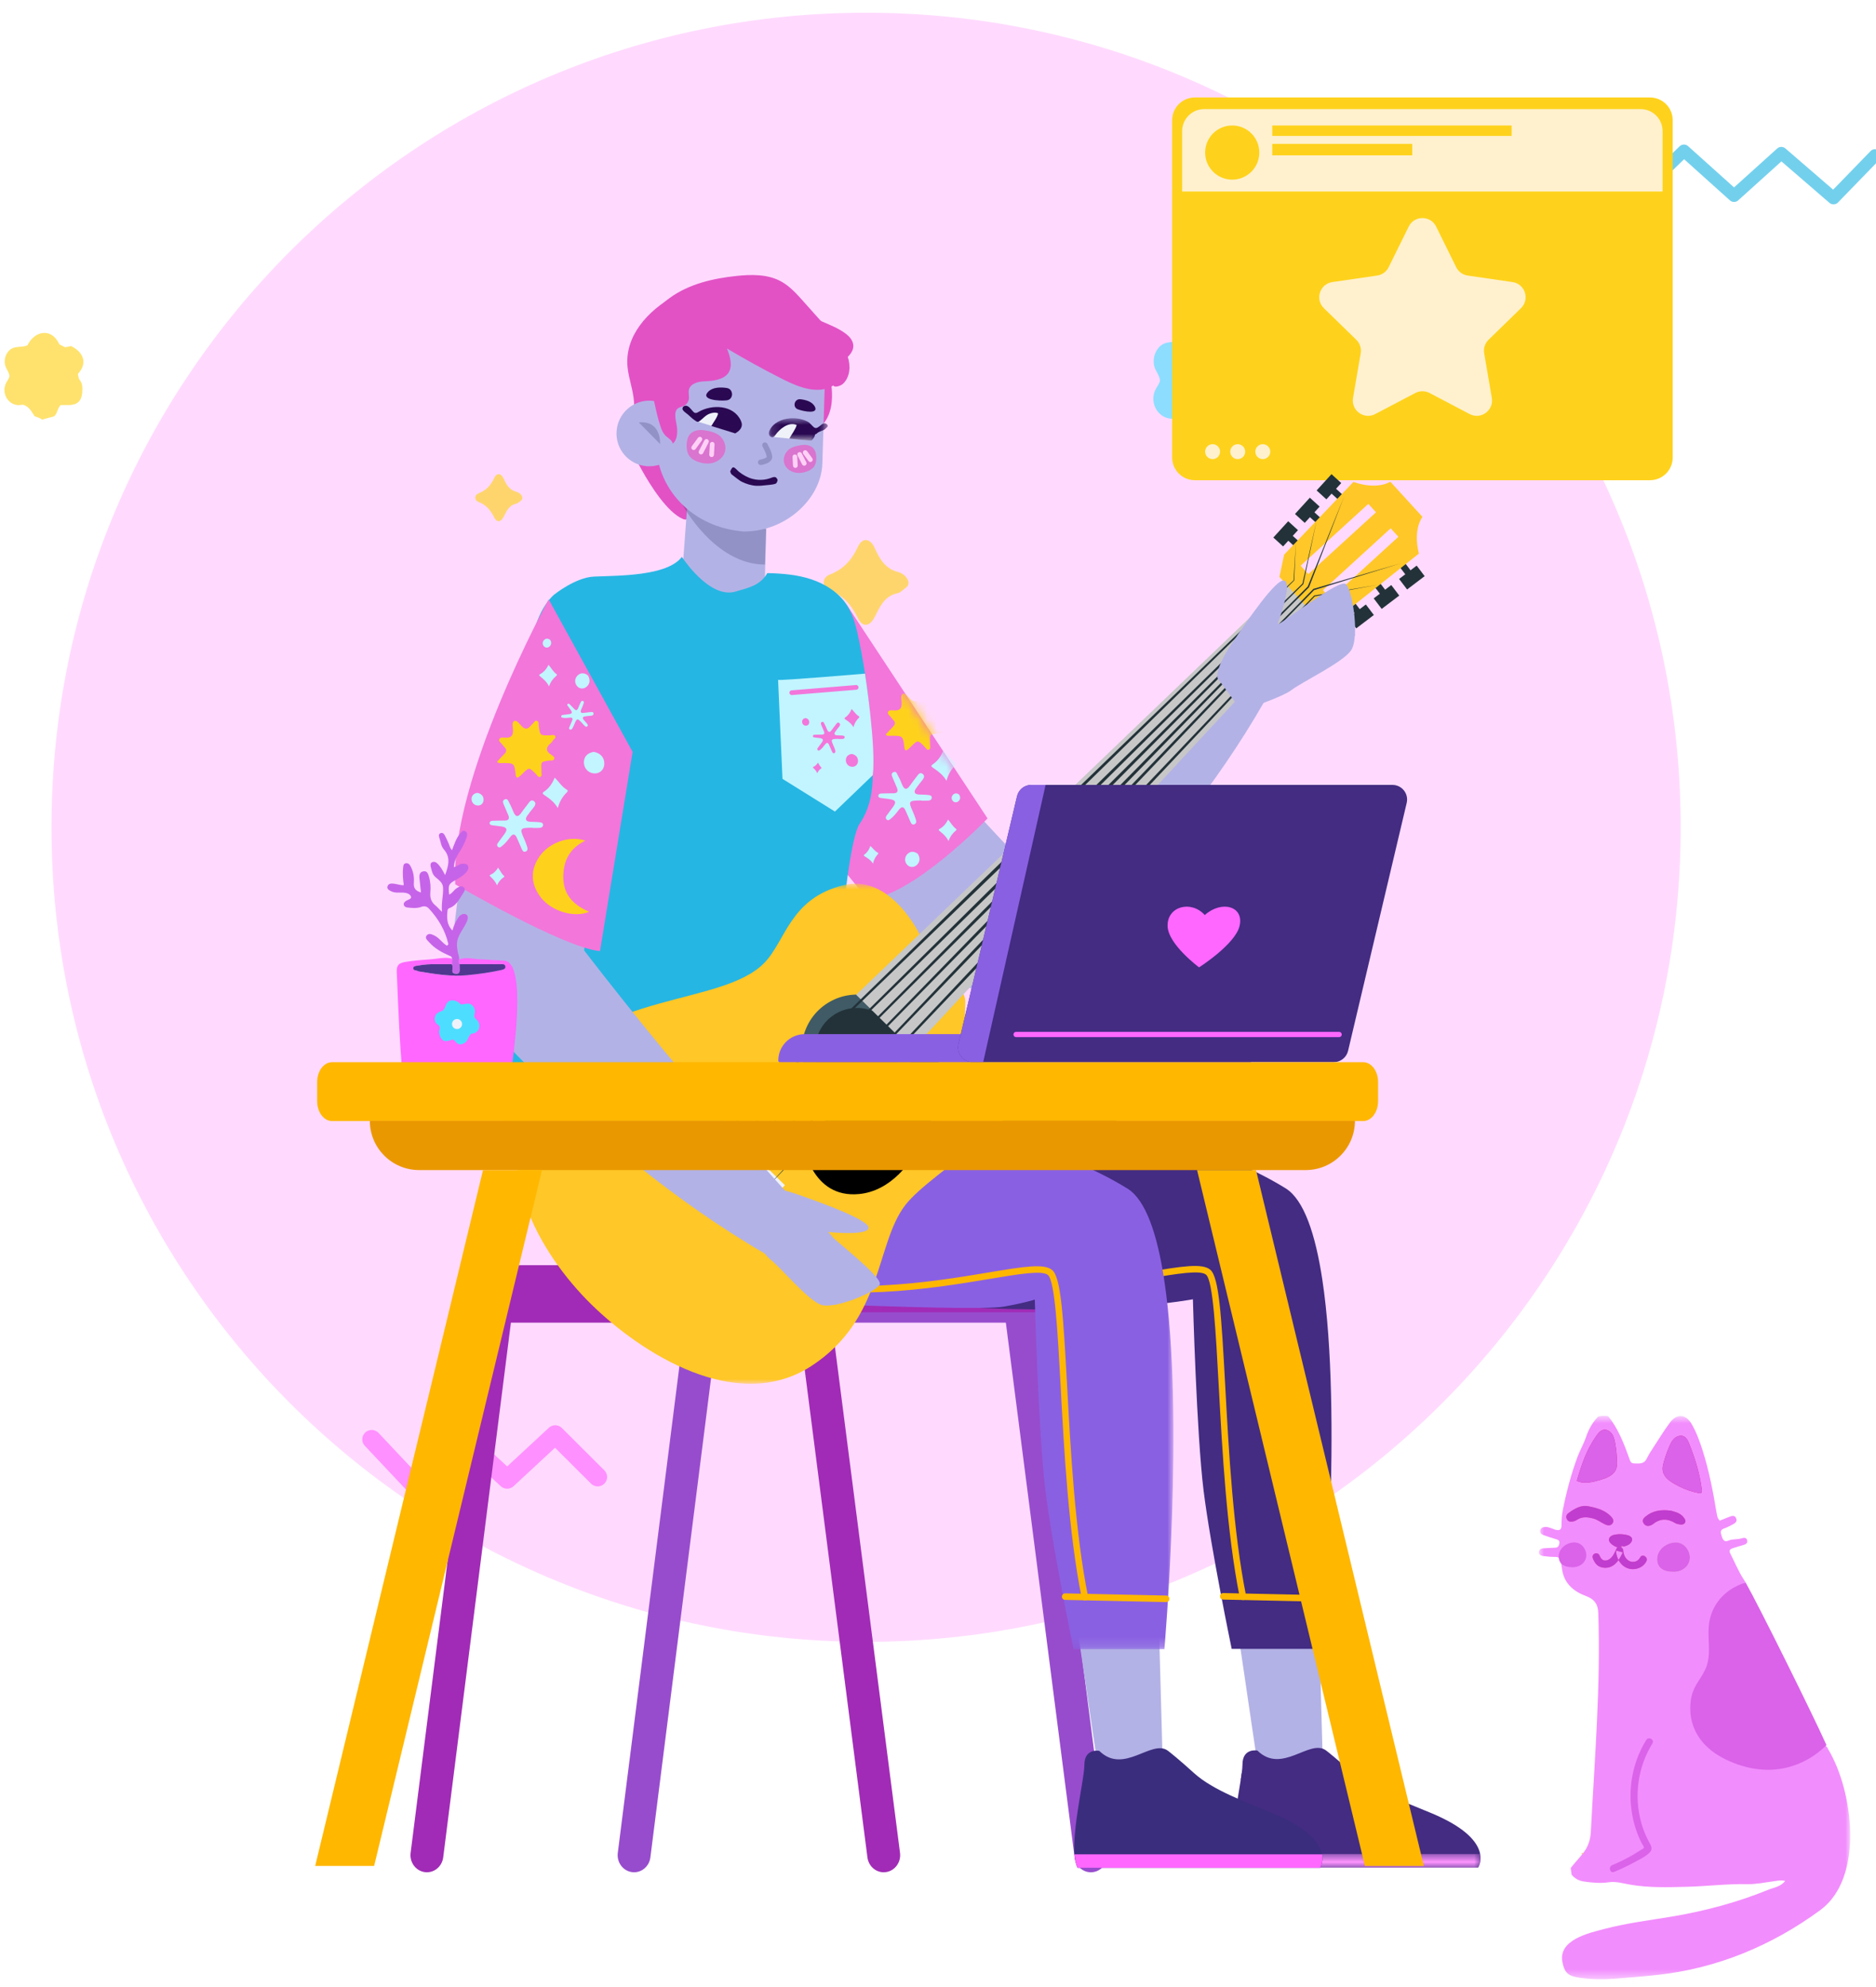 <svg viewBox="46.531 43.65 199.209 210.975" xmlns="http://www.w3.org/2000/svg" xmlns:xlink="http://www.w3.org/1999/xlink" xmlns:blush="http://design.blush" overflow="visible" width="944.231px" height="1000px"><defs><path d="M12.644,0.521 C6.706,0.531 1.104,0.772 0.912,1.634 L0.912,1.634 C-0.6,8.425 -1.01,17.748 13.528,25.042 L13.528,25.042 C16.322,26.442 19.309,27.339 22.352,27.946 L22.352,27.946 C27.02,28.877 31.768,29.26 36.467,30.012 L36.467,30.012 C39.577,30.512 43.232,30.306 46.152,30.101 L46.152,30.101 C48.851,29.913 50.923,29.723 51.359,30.089 L51.359,30.089 C52.535,31.074 50.78,37.182 50.567,38.643 L50.567,38.643 C50.073,42.045 49.56,45.462 49.317,48.892 L49.317,48.892 C48.916,54.535 48.984,71.668 48.984,71.668 L48.984,71.668 L57.426,73.445 C57.426,73.445 63.68,44.293 64.281,30.724 L64.281,30.724 C64.482,26.211 64.057,22.656 62.568,21.201 L62.568,21.201 C61.41,20.067 59.641,13.887 38.95,9.28 L38.95,9.28 C36.721,8.784 26.728,0.8 26.728,0.8 L26.728,0.8 C26.728,0.8 20.043,0.532 13.475,0.521 L13.475,0.521" id="masterspot-illustrationswork-from-home-path-3"/><path d="M12.644,0.521 C6.706,0.531 1.104,0.772 0.912,1.634 L0.912,1.634 C-0.6,8.425 -1.01,17.748 13.528,25.042 L13.528,25.042 C16.322,26.442 19.309,27.339 22.352,27.946 L22.352,27.946 C27.02,28.877 31.768,29.26 36.467,30.012 L36.467,30.012 C39.577,30.512 43.232,30.306 46.152,30.101 L46.152,30.101 C48.851,29.913 50.923,29.723 51.359,30.089 L51.359,30.089 C52.535,31.074 50.78,37.182 50.567,38.643 L50.567,38.643 C50.073,42.045 49.56,45.462 49.317,48.892 L49.317,48.892 C48.916,54.535 48.984,71.668 48.984,71.668 L48.984,71.668 L57.426,73.445 C57.426,73.445 63.68,44.293 64.281,30.724 L64.281,30.724 C64.482,26.211 64.057,22.656 62.568,21.201 L62.568,21.201 C61.41,20.067 59.641,13.887 38.95,9.28 L38.95,9.28 C36.721,8.784 26.728,0.8 26.728,0.8 L26.728,0.8 C26.728,0.8 20.043,0.532 13.475,0.521 L13.475,0.521" id="masterspot-illustrationswork-from-home-path-5"/><path d="M12.644,0.521 C6.706,0.531 1.104,0.772 0.912,1.634 L0.912,1.634 C-0.6,8.425 -1.01,17.748 13.528,25.042 L13.528,25.042 C16.322,26.442 19.309,27.339 22.352,27.946 L22.352,27.946 C27.02,28.877 31.768,29.26 36.467,30.012 L36.467,30.012 C39.577,30.512 43.232,30.306 46.152,30.101 L46.152,30.101 C48.851,29.913 50.923,29.723 51.359,30.089 L51.359,30.089 C52.535,31.074 50.78,37.182 50.567,38.643 L50.567,38.643 C50.073,42.045 49.56,45.462 49.317,48.892 L49.317,48.892 C48.916,54.535 48.984,71.668 48.984,71.668 L48.984,71.668 L57.426,73.445 C57.426,73.445 63.68,44.293 64.281,30.724 L64.281,30.724 C64.482,26.211 64.057,22.656 62.568,21.201 L62.568,21.201 C61.41,20.067 59.641,13.887 38.95,9.28 L38.95,9.28 C36.721,8.784 26.728,0.8 26.728,0.8 L26.728,0.8 C26.728,0.8 20.043,0.532 13.475,0.521 L13.475,0.521" id="masterspot-illustrationswork-from-home-path-7"/><path d="M12.644,0.521 C6.706,0.531 1.104,0.772 0.912,1.634 L0.912,1.634 C-0.6,8.425 -1.01,17.748 13.528,25.042 L13.528,25.042 C16.322,26.442 19.309,27.339 22.352,27.946 L22.352,27.946 C27.02,28.877 31.768,29.26 36.467,30.012 L36.467,30.012 C39.577,30.512 43.232,30.306 46.152,30.101 L46.152,30.101 C48.851,29.913 50.923,29.723 51.359,30.089 L51.359,30.089 C52.535,31.074 50.78,37.182 50.567,38.643 L50.567,38.643 C50.073,42.045 49.56,45.462 49.317,48.892 L49.317,48.892 C48.916,54.535 48.984,71.668 48.984,71.668 L48.984,71.668 L57.426,73.445 C57.426,73.445 63.68,44.293 64.281,30.724 L64.281,30.724 C64.482,26.211 64.057,22.656 62.568,21.201 L62.568,21.201 C61.41,20.067 59.641,13.887 38.95,9.28 L38.95,9.28 C36.721,8.784 26.728,0.8 26.728,0.8 L26.728,0.8 C26.728,0.8 20.043,0.532 13.475,0.521 L13.475,0.521" id="masterspot-illustrationswork-from-home-path-9"/><path d="M12.644,0.521 C6.706,0.531 1.104,0.772 0.912,1.634 L0.912,1.634 C-0.6,8.425 -1.01,17.748 13.528,25.042 L13.528,25.042 C16.322,26.442 19.309,27.339 22.352,27.946 L22.352,27.946 C27.02,28.877 31.768,29.26 36.467,30.012 L36.467,30.012 C39.577,30.512 43.232,30.306 46.152,30.101 L46.152,30.101 C48.851,29.913 50.923,29.723 51.359,30.089 L51.359,30.089 C52.535,31.074 50.78,37.182 50.567,38.643 L50.567,38.643 C50.073,42.045 49.56,45.462 49.317,48.892 L49.317,48.892 C48.916,54.535 48.984,71.668 48.984,71.668 L48.984,71.668 L57.426,73.445 C57.426,73.445 63.68,44.293 64.281,30.724 L64.281,30.724 C64.482,26.211 64.057,22.656 62.568,21.201 L62.568,21.201 C61.41,20.067 59.641,13.887 38.95,9.28 L38.95,9.28 C36.721,8.784 26.728,0.8 26.728,0.8 L26.728,0.8 C26.728,0.8 20.043,0.532 13.475,0.521 L13.475,0.521" id="masterspot-illustrationswork-from-home-path-11"/><path d="M12.644,0.521 C6.706,0.531 1.104,0.772 0.912,1.634 L0.912,1.634 C-0.6,8.425 -1.01,17.748 13.528,25.042 L13.528,25.042 C16.322,26.442 19.309,27.339 22.352,27.946 L22.352,27.946 C27.02,28.877 31.768,29.26 36.467,30.012 L36.467,30.012 C39.577,30.512 43.232,30.306 46.152,30.101 L46.152,30.101 C48.851,29.913 50.923,29.723 51.359,30.089 L51.359,30.089 C52.535,31.074 50.78,37.182 50.567,38.643 L50.567,38.643 C50.073,42.045 49.56,45.462 49.317,48.892 L49.317,48.892 C48.916,54.535 48.984,71.668 48.984,71.668 L48.984,71.668 L57.426,73.445 C57.426,73.445 63.68,44.293 64.281,30.724 L64.281,30.724 C64.482,26.211 64.057,22.656 62.568,21.201 L62.568,21.201 C61.41,20.067 59.641,13.887 38.95,9.28 L38.95,9.28 C36.721,8.784 26.728,0.8 26.728,0.8 L26.728,0.8 C26.728,0.8 20.043,0.532 13.475,0.521 L13.475,0.521" id="masterspot-illustrationswork-from-home-path-13"/><path d="M12.644,0.521 C6.706,0.531 1.104,0.772 0.912,1.634 L0.912,1.634 C-0.6,8.425 -1.01,17.748 13.528,25.042 L13.528,25.042 C16.322,26.442 19.309,27.339 22.352,27.946 L22.352,27.946 C27.02,28.877 31.768,29.26 36.467,30.012 L36.467,30.012 C39.577,30.512 43.232,30.306 46.152,30.101 L46.152,30.101 C48.851,29.913 50.923,29.723 51.359,30.089 L51.359,30.089 C52.535,31.074 50.78,37.182 50.567,38.643 L50.567,38.643 C50.073,42.045 49.56,45.462 49.317,48.892 L49.317,48.892 C48.916,54.535 48.984,71.668 48.984,71.668 L48.984,71.668 L57.426,73.445 C57.426,73.445 63.68,44.293 64.281,30.724 L64.281,30.724 C64.482,26.211 64.057,22.656 62.568,21.201 L62.568,21.201 C61.41,20.067 59.641,13.887 38.95,9.28 L38.95,9.28 C36.721,8.784 26.728,0.8 26.728,0.8 L26.728,0.8 C26.728,0.8 20.043,0.532 13.475,0.521 L13.475,0.521" id="masterspot-illustrationswork-from-home-path-15"/><path d="M12.644,0.521 C6.706,0.531 1.104,0.772 0.912,1.634 L0.912,1.634 C-0.6,8.425 -1.01,17.748 13.528,25.042 L13.528,25.042 C16.322,26.442 19.309,27.339 22.352,27.946 L22.352,27.946 C27.02,28.877 31.768,29.26 36.467,30.012 L36.467,30.012 C39.577,30.512 43.232,30.306 46.152,30.101 L46.152,30.101 C48.851,29.913 50.923,29.723 51.359,30.089 L51.359,30.089 C52.535,31.074 50.78,37.182 50.567,38.643 L50.567,38.643 C50.073,42.045 49.56,45.462 49.317,48.892 L49.317,48.892 C48.916,54.535 48.984,71.668 48.984,71.668 L48.984,71.668 L57.426,73.445 C57.426,73.445 63.68,44.293 64.281,30.724 L64.281,30.724 C64.482,26.211 64.057,22.656 62.568,21.201 L62.568,21.201 C61.41,20.067 59.641,13.887 38.95,9.28 L38.95,9.28 C36.721,8.784 26.728,0.8 26.728,0.8 L26.728,0.8 C26.728,0.8 20.043,0.532 13.475,0.521 L13.475,0.521" id="masterspot-illustrationswork-from-home-path-17"/><path d="M12.644,0.521 C6.706,0.531 1.104,0.772 0.912,1.634 L0.912,1.634 C-0.6,8.425 -1.01,17.748 13.528,25.042 L13.528,25.042 C16.322,26.442 19.309,27.339 22.352,27.946 L22.352,27.946 C27.02,28.877 31.768,29.26 36.467,30.012 L36.467,30.012 C39.577,30.512 43.232,30.306 46.152,30.101 L46.152,30.101 C48.851,29.913 50.923,29.723 51.359,30.089 L51.359,30.089 C52.535,31.074 50.78,37.182 50.567,38.643 L50.567,38.643 C50.073,42.045 49.56,45.462 49.317,48.892 L49.317,48.892 C48.916,54.535 48.984,71.668 48.984,71.668 L48.984,71.668 L57.426,73.445 C57.426,73.445 63.68,44.293 64.281,30.724 L64.281,30.724 C64.482,26.211 64.057,22.656 62.568,21.201 L62.568,21.201 C61.41,20.067 59.641,13.887 38.95,9.28 L38.95,9.28 C36.721,8.784 26.728,0.8 26.728,0.8 L26.728,0.8 C26.728,0.8 20.043,0.532 13.475,0.521 L13.475,0.521" id="masterspot-illustrationswork-from-home-path-19"/><path d="M12.644,0.521 C6.706,0.531 1.104,0.772 0.912,1.634 L0.912,1.634 C-0.6,8.425 -1.01,17.748 13.528,25.042 L13.528,25.042 C16.322,26.442 19.309,27.339 22.352,27.946 L22.352,27.946 C27.02,28.877 31.768,29.26 36.467,30.012 L36.467,30.012 C39.577,30.512 43.232,30.306 46.152,30.101 L46.152,30.101 C48.851,29.913 50.923,29.723 51.359,30.089 L51.359,30.089 C52.535,31.074 50.78,37.182 50.567,38.643 L50.567,38.643 C50.073,42.045 49.56,45.462 49.317,48.892 L49.317,48.892 C48.916,54.535 48.984,71.668 48.984,71.668 L48.984,71.668 L57.426,73.445 C57.426,73.445 63.68,44.293 64.281,30.724 L64.281,30.724 C64.482,26.211 64.057,22.656 62.568,21.201 L62.568,21.201 C61.41,20.067 59.641,13.887 38.95,9.28 L38.95,9.28 C36.721,8.784 26.728,0.8 26.728,0.8 L26.728,0.8 C26.728,0.8 20.043,0.532 13.475,0.521 L13.475,0.521" id="masterspot-illustrationswork-from-home-path-21"/><path d="M12.644,0.521 C6.706,0.531 1.104,0.772 0.912,1.634 L0.912,1.634 C-0.6,8.425 -1.01,17.748 13.528,25.042 L13.528,25.042 C16.322,26.442 19.309,27.339 22.352,27.946 L22.352,27.946 C27.02,28.877 31.768,29.26 36.467,30.012 L36.467,30.012 C39.577,30.512 43.232,30.306 46.152,30.101 L46.152,30.101 C48.851,29.913 50.923,29.723 51.359,30.089 L51.359,30.089 C52.535,31.074 50.78,37.182 50.567,38.643 L50.567,38.643 C50.073,42.045 49.56,45.462 49.317,48.892 L49.317,48.892 C48.916,54.535 48.984,71.668 48.984,71.668 L48.984,71.668 L57.426,73.445 C57.426,73.445 63.68,44.293 64.281,30.724 L64.281,30.724 C64.482,26.211 64.057,22.656 62.568,21.201 L62.568,21.201 C61.41,20.067 59.641,13.887 38.95,9.28 L38.95,9.28 C36.721,8.784 26.728,0.8 26.728,0.8 L26.728,0.8 C26.728,0.8 20.043,0.532 13.475,0.521 L13.475,0.521" id="masterspot-illustrationswork-from-home-path-23"/><path d="M0.161,2.104 C0.161,2.104 0.009,3.217 0,4.971 L0,4.971 L0,5.275 C0.036,12.948 2.92,31.489 30.74,25.955 L30.74,25.955 C44.981,23.122 51.007,18.716 51.007,18.716 L51.007,18.716 C51.007,18.716 54.721,31.412 56.795,36.622 L56.795,36.622 C58.868,41.834 66.194,57.788 66.194,57.788 L66.194,57.788 L74.564,55.419 C74.564,55.419 67.745,25.802 62.428,13.438 L62.428,13.438 C60.66,9.324 58.743,6.359 56.773,5.761 L56.773,5.761 C55.242,5.293 53.534,4.921 51.653,4.647 L51.653,4.647 C43.836,3.503 18.265,0.599 18.265,0.599 L18.265,0.599" id="masterspot-illustrationswork-from-home-path-29"/><path d="M0.161,2.104 C0.161,2.104 0.009,3.217 0,4.971 L0,4.971 L0,5.275 C0.036,12.948 2.92,31.489 30.74,25.955 L30.74,25.955 C44.981,23.122 51.007,18.716 51.007,18.716 L51.007,18.716 C51.007,18.716 54.721,31.412 56.795,36.622 L56.795,36.622 C58.868,41.834 66.194,57.788 66.194,57.788 L66.194,57.788 L74.564,55.419 C74.564,55.419 67.745,25.802 62.428,13.438 L62.428,13.438 C60.66,9.324 58.743,6.359 56.773,5.761 L56.773,5.761 C55.242,5.293 53.534,4.921 51.653,4.647 L51.653,4.647 C43.836,3.503 18.265,0.599 18.265,0.599 L18.265,0.599" id="masterspot-illustrationswork-from-home-path-31"/><path d="M0.161,2.104 C0.161,2.104 0.009,3.217 0,4.971 L0,4.971 L0,5.275 C0.036,12.948 2.92,31.489 30.74,25.955 L30.74,25.955 C44.981,23.122 51.007,18.716 51.007,18.716 L51.007,18.716 C51.007,18.716 54.721,31.412 56.795,36.622 L56.795,36.622 C58.868,41.834 66.194,57.788 66.194,57.788 L66.194,57.788 L74.564,55.419 C74.564,55.419 67.745,25.802 62.428,13.438 L62.428,13.438 C60.66,9.324 58.743,6.359 56.773,5.761 L56.773,5.761 C55.242,5.293 53.534,4.921 51.653,4.647 L51.653,4.647 C43.836,3.503 18.265,0.599 18.265,0.599 L18.265,0.599 L0.161,2.104 Z" id="masterspot-illustrationswork-from-home-path-33"/><path d="M2.724,2.262 C2.724,2.262 0.009,3.217 0,4.971 L0,5.275 C0.036,12.948 2.92,31.489 30.74,25.955 C44.981,23.122 51.007,18.716 51.007,18.716 C51.007,18.716 54.721,31.412 56.795,36.622 C58.868,41.834 66.194,57.788 66.194,57.788 L74.564,55.419 C74.564,55.419 67.745,25.802 62.428,13.438 C60.66,9.324 58.743,6.359 56.773,5.761 C55.242,5.293 53.534,4.921 51.653,4.647 C43.836,3.503 18.265,0.599 18.265,0.599 L2.724,2.262 Z" id="masterspot-illustrationswork-from-home-path-35"/><polygon id="masterspot-illustrationswork-from-home-path-1" points="0 54.79 71.376 54.79 71.376 -0 0 -0"/><polygon id="masterspot-illustrationswork-from-home-path-25" points="0.708 0.007 25.135 0.007 25.135 13.615 0.708 13.615"/><polygon id="masterspot-illustrationswork-from-home-path-27" points="0.213 0.01 23.237 0.01 23.237 7.697 0.213 7.697"/><polygon id="masterspot-illustrationswork-from-home-path-37" points="0.472 0.73 18.319 0.73 18.319 14.383 0.472 14.383"/></defs><g id="Master/Spot Illustrations/Work from Home" stroke="none" stroke-width="1" fill="none" fill-rule="evenodd"><g id="Backdrop" transform="translate(29, 36) scale(1 1)" blush:width="218" blush:height="190" blush:component="Backdrop"><g id="Backdrop/Circle" stroke="none" stroke-width="1" fill="none" fill-rule="evenodd"><path d="M196,95.499 C196,143.272 157.272,182 109.5,182 C61.728,182 23,143.272 23,95.499 C23,47.728 61.728,9 109.5,9 C157.272,9 196,47.728 196,95.499" id="Background" fill="#FF45F9" opacity=".197"/></g></g><g id="Texture" opacity=".644" transform="translate(39, 50) scale(1 1)" blush:width="208" blush:height="160" blush:component="Texture"><g id="Texture/Random Dots" stroke="none" stroke-width="1" fill="none" fill-rule="evenodd"><g id="Texture"><g id="Decoration-3" transform="translate(181, 0)"><path d="M4.889,9.185 C5.109,8.972 5.444,8.942 5.696,9.1 L5.787,9.169 L10.666,13.551 L15.245,9.421 C15.465,9.223 15.784,9.198 16.029,9.347 L16.117,9.411 L21.19,13.79 L25.165,9.693 C25.393,9.458 25.753,9.429 26.013,9.611 L26.096,9.679 C26.331,9.907 26.36,10.267 26.178,10.527 L26.11,10.61 L21.703,15.153 C21.487,15.376 21.15,15.414 20.893,15.26 L20.8,15.193 L15.695,10.788 L11.109,14.926 C10.886,15.127 10.561,15.15 10.315,14.994 L10.227,14.927 L5.363,10.558 L1.116,14.669 C0.881,14.896 0.52,14.914 0.266,14.724 L0.185,14.653 C-0.042,14.418 -0.06,14.057 0.13,13.803 L0.201,13.722 L4.889,9.185 Z" id="Stroke-20" fill="#26B6E3" fill-rule="nonzero"/></g><g id="Decoration-4" transform="translate(124, 22)"><path d="M16.288,11.753 C17.766,10.146 16.95,8.639 15.344,7.847 C15.092,7.898 14.795,7.956 14.51,8.012 C14.228,7.873 13.961,7.741 13.702,7.613 C12.558,5.13 10.156,5.79 9.234,7.727 C8.407,8.128 7.272,7.707 6.562,8.577 C6.142,9.085 5.979,9.667 6.061,10.344 C6.137,10.972 6.646,11.415 6.708,12.055 C6.652,12.381 6.429,12.646 6.271,12.94 C5.437,14.496 6.646,16.342 8.309,16.094 C8.428,16.076 8.547,16.061 8.583,16.056 C9.488,16.306 9.796,17.043 10.238,17.683 C10.595,17.803 10.98,17.9 11.275,18.144 C11.883,17.98 12.441,17.828 12.963,17.687 C13.457,17.263 13.389,16.571 13.874,16.109 C14.247,16.108 14.666,16.112 15.086,16.105 C16.223,16.081 16.809,15.509 16.894,14.378 C16.942,13.734 16.977,13.117 16.523,12.561 C16.366,12.367 16.367,12.045 16.288,11.753" id="Fill-14" fill="#4DDEFF"/></g><g id="Decoration-5" transform="translate(0, 22)"><path d="M15.801,11.362 C16.921,10.143 16.303,9.002 15.085,8.401 C14.894,8.439 14.668,8.483 14.452,8.526 C14.239,8.421 14.036,8.32 13.84,8.223 C12.972,6.341 11.152,6.841 10.452,8.31 C9.825,8.614 8.965,8.295 8.427,8.954 C8.109,9.34 7.985,9.781 8.047,10.294 C8.105,10.769 8.49,11.106 8.537,11.591 C8.495,11.839 8.325,12.039 8.206,12.262 C7.573,13.442 8.49,14.842 9.75,14.653 C9.841,14.64 9.932,14.629 9.959,14.625 C10.646,14.814 10.878,15.374 11.214,15.858 C11.485,15.949 11.777,16.023 12,16.208 C12.46,16.084 12.884,15.968 13.28,15.861 C13.655,15.54 13.603,15.015 13.971,14.666 C14.253,14.665 14.572,14.668 14.889,14.662 C15.751,14.644 16.197,14.211 16.261,13.352 C16.297,12.865 16.323,12.396 15.98,11.974 C15.86,11.828 15.861,11.584 15.801,11.362" id="Fill-16" fill="#FED21C"/></g><g id="Decoration-6" transform="translate(78, 95)"><path d="M15.471,12.179 C16.544,11.011 15.952,9.917 14.785,9.342 C14.602,9.378 14.386,9.421 14.18,9.462 C13.975,9.361 13.781,9.265 13.593,9.172 C12.762,7.368 11.018,7.848 10.349,9.255 C9.747,9.546 8.924,9.241 8.409,9.872 C8.103,10.242 7.985,10.663 8.044,11.156 C8.099,11.611 8.469,11.934 8.514,12.398 C8.474,12.635 8.311,12.826 8.197,13.04 C7.591,14.171 8.469,15.512 9.676,15.331 C9.762,15.318 9.849,15.307 9.875,15.304 C10.534,15.485 10.756,16.021 11.077,16.485 C11.336,16.572 11.617,16.643 11.83,16.82 C12.272,16.7 12.677,16.59 13.056,16.488 C13.415,16.18 13.366,15.677 13.718,15.343 C13.989,15.342 14.293,15.345 14.598,15.338 C15.423,15.322 15.85,14.907 15.911,14.085 C15.947,13.617 15.972,13.169 15.642,12.765 C15.528,12.625 15.529,12.391 15.471,12.179" id="Fill-7" fill="#F28DFD"/></g><g id="Decoration-7" transform="translate(52, 100)"><path d="M13.999,12.466 C14.009,12.66 13.935,12.756 13.825,12.83 C13.669,12.937 13.525,13.099 13.352,13.136 C12.562,13.304 12.316,13.948 12.003,14.546 C11.705,15.116 11.294,15.168 11.011,14.595 C10.635,13.834 10.159,13.27 9.334,12.945 C8.885,12.769 8.889,12.217 9.347,12.04 C10.176,11.719 10.66,11.168 11.021,10.389 C11.274,9.84 11.736,9.887 11.99,10.436 C12.288,11.077 12.589,11.67 13.371,11.88 C13.657,11.957 13.934,12.173 13.999,12.466" id="Sparkle-1" fill="#FED21C"/></g><g id="Decoration-8" transform="translate(46, 136)"><path d="M19.813,9.267 C20.177,8.93 20.726,8.913 21.108,9.211 L21.199,9.292 L25.706,13.785 C26.097,14.175 26.098,14.808 25.708,15.199 C25.348,15.56 24.781,15.589 24.388,15.285 L24.294,15.202 L20.468,11.387 L16.066,15.472 C15.714,15.798 15.186,15.825 14.805,15.553 L14.705,15.472 L10.545,11.606 L5.901,15.747 C5.528,16.079 4.973,16.082 4.597,15.77 L4.507,15.685 L0.272,11.185 C-0.107,10.783 -0.088,10.15 0.315,9.771 C0.686,9.422 1.254,9.411 1.637,9.728 L1.728,9.814 L5.296,13.606 L9.894,9.508 C10.247,9.194 10.767,9.173 11.142,9.442 L11.24,9.522 L15.385,13.374 L19.813,9.267 Z" id="Stroke-35" fill="#FF67FF" fill-rule="nonzero"/></g><g id="Decoration-9" transform="translate(49, 34)"><path d="M13.999,12.466 C14.009,12.66 13.935,12.756 13.825,12.83 C13.669,12.937 13.525,13.099 13.352,13.136 C12.562,13.304 12.316,13.948 12.003,14.546 C11.705,15.116 11.294,15.168 11.011,14.595 C10.635,13.834 10.159,13.27 9.334,12.945 C8.885,12.769 8.889,12.217 9.347,12.04 C10.176,11.719 10.66,11.168 11.021,10.389 C11.274,9.84 11.736,9.887 11.99,10.436 C12.288,11.077 12.589,11.67 13.371,11.88 C13.657,11.957 13.934,12.173 13.999,12.466" id="Sparkle-1" fill="#FED21C"/></g><g id="Decoration-10" transform="translate(88, 43)"><path d="M15.998,12.438 C16.017,12.789 15.883,12.96 15.685,13.094 C15.404,13.287 15.144,13.579 14.834,13.645 C13.412,13.948 12.968,15.106 12.405,16.182 C11.868,17.209 11.129,17.302 10.62,16.272 C9.942,14.9 9.086,13.886 7.601,13.302 C6.792,12.985 6.8,11.99 7.624,11.672 C9.117,11.094 9.989,10.103 10.637,8.7 C11.093,7.712 11.924,7.797 12.383,8.784 C12.919,9.939 13.46,11.006 14.867,11.384 C15.382,11.522 15.881,11.911 15.998,12.438" id="Sparkle-1" fill="#FED21C"/></g></g></g></g><g id="Window" transform="translate(157, 38) scale(1 1)" blush:width="82" blush:height="73" blush:component="Window"><g id="Window/Star" stroke="none" stroke-width="1" fill="none" fill-rule="evenodd"><g id="Window-1" transform="translate(14, 16)"><path d="M50.74,40.646 L2.412,40.646 C1.08,40.646 1.42108547e-14,39.566 1.42108547e-14,38.234 L1.42108547e-14,2.412 C1.42108547e-14,1.08 1.08,0 2.412,0 L50.74,0 C52.072,0 53.152,1.08 53.152,2.412 L53.152,38.234 C53.152,39.566 52.072,40.646 50.74,40.646" id="Fill-40" fill="#FED21C"/><path d="M52.079,9.984 L1.061,9.984 L1.061,3.574 C1.061,2.282 2.108,1.235 3.401,1.235 L49.74,1.235 C51.032,1.235 52.079,2.282 52.079,3.574 L52.079,9.984 Z" id="Fill-41" fill="#FFF1CE"/><path d="M5.089,37.611 C5.089,38.049 4.734,38.405 4.296,38.405 C3.858,38.405 3.502,38.049 3.502,37.611 C3.502,37.174 3.858,36.818 4.296,36.818 C4.734,36.818 5.089,37.174 5.089,37.611" id="Fill-42" fill="#FFF1CE"/><path d="M7.754,37.611 C7.754,38.049 7.399,38.405 6.961,38.405 C6.523,38.405 6.167,38.049 6.167,37.611 C6.167,37.174 6.523,36.818 6.961,36.818 C7.399,36.818 7.754,37.174 7.754,37.611" id="Fill-43" fill="#FFF1CE"/><path d="M10.419,37.611 C10.419,38.049 10.064,38.405 9.626,38.405 C9.188,38.405 8.832,38.049 8.832,37.611 C8.832,37.174 9.188,36.818 9.626,36.818 C10.064,36.818 10.419,37.174 10.419,37.611" id="Fill-44" fill="#FFF1CE"/><path d="M9.255,5.851 C9.255,7.44 7.967,8.727 6.379,8.727 C4.79,8.727 3.502,7.44 3.502,5.851 C3.502,4.262 4.79,2.975 6.379,2.975 C7.967,2.975 9.255,4.262 9.255,5.851" id="Fill-45" fill="#FED21C"/><polygon id="Fill-46" fill="#FED21C" points="10.63 4.085 36.049 4.085 36.049 2.975 10.63 2.975"/><polygon id="Fill-47" fill="#FED21C" points="10.63 6.147 25.497 6.147 25.497 4.928 10.63 4.928"/><path d="M28.033,13.713 L30.16,18.024 C30.397,18.503 30.854,18.835 31.384,18.912 L36.141,19.604 C37.474,19.797 38.006,21.435 37.041,22.375 L33.599,25.731 C33.216,26.104 33.041,26.642 33.132,27.168 L33.945,31.906 C34.172,33.234 32.779,34.246 31.587,33.619 L27.332,31.382 C26.859,31.133 26.293,31.133 25.82,31.382 L21.565,33.619 C20.373,34.246 18.98,33.234 19.207,31.906 L20.02,27.168 C20.111,26.642 19.936,26.104 19.553,25.731 L16.11,22.375 C15.146,21.435 15.678,19.797 17.011,19.604 L21.768,18.912 C22.297,18.835 22.755,18.503 22.991,18.024 L25.119,13.713 C25.715,12.505 27.437,12.505 28.033,13.713" id="Fill-48" fill="#FFF1CE"/></g></g></g><g id="Pet" transform="translate(199, 186) scale(1 1)" blush:width="53" blush:height="57" blush:component="Pet"><defs><polygon id="petpink-cat-path-1" points="0 0.708 33.057 0.708 33.057 60.537 0 60.537"/><path d="M25.689,0.753 C24.682,2.015 24.085,3.492 23.549,4.988 L23.549,4.988 C23.27,5.763 23.332,5.771 22.542,5.769 L22.542,5.769 C22.126,5.768 21.817,5.678 21.613,5.264 L21.613,5.264 C21.39,4.808 21.108,4.38 20.83,3.952 L20.83,3.952 C20.273,3.097 19.742,2.223 19.13,1.409 L19.13,1.409 C18.4,0.437 17.444,0.525 16.84,1.571 L16.84,1.571 C16.328,2.458 15.98,3.413 15.671,4.387 L15.671,4.387 C14.984,6.55 14.558,8.772 14.189,11.006 L14.189,11.006 C14.137,11.317 14.094,11.626 13.845,11.832 L13.845,11.832 C13.5,11.695 13.209,11.575 12.915,11.462 L12.915,11.462 C12.614,11.347 12.258,11.188 12.101,11.61 L12.101,11.61 C11.954,12.009 12.322,12.158 12.601,12.306 L12.601,12.306 C12.855,12.439 13.113,12.571 13.384,12.664 L13.384,12.664 C13.892,12.837 13.74,13.179 13.634,13.518 L13.634,13.518 C13.529,13.854 13.361,14.146 12.955,13.969 L12.955,13.969 C12.498,13.769 12.005,13.857 11.545,13.721 L11.545,13.721 C11.287,13.645 11.005,13.596 10.938,13.952 L10.938,13.952 C10.875,14.288 11.16,14.369 11.408,14.444 L11.408,14.444 C11.775,14.557 12.147,14.65 12.507,14.777 L12.507,14.777 C12.735,14.857 12.899,15.003 12.754,15.286 L12.754,15.286 C12.284,16.204 11.897,17.178 11.343,18.051 L11.343,18.051 L11.327,18.044 C11.318,18.057 11.31,18.068 11.301,18.08 L11.301,18.08 C11.289,18.098 11.275,18.121 11.259,18.146 L11.259,18.146 C11.264,18.149 11.27,18.15 11.275,18.151 L11.275,18.151 C11.215,18.243 11.155,18.336 11.093,18.426 L11.093,18.426 C9.77,20.751 4.104,32.155 2.517,35.673 L2.517,35.673 C4.201,37.349 6.449,38.328 8.836,38.294 L8.836,38.294 C10.031,38.278 11.212,38.02 12.323,37.588 L12.323,37.588 C13.466,37.142 14.566,36.532 15.421,35.64 L15.421,35.64 C16.187,34.842 16.712,33.844 16.902,32.749 L16.902,32.749 C17.002,32.171 17.005,31.577 16.935,30.996 L16.935,30.996 C16.861,30.368 16.666,29.807 16.348,29.262 L16.348,29.262 C16.047,28.742 15.689,28.258 15.425,27.718 L15.425,27.718 C15.154,27.166 15.038,26.587 15.008,25.974 L15.008,25.974 C14.945,24.722 15.192,23.46 14.886,22.227 L14.886,22.227 C14.636,21.218 14.088,20.31 13.309,19.621 L13.309,19.621 C12.717,19.095 12.015,18.724 11.271,18.468 L11.271,18.468 C11.338,18.484 11.405,18.5 11.472,18.517 L11.472,18.517 C11.532,18.53 11.591,18.545 11.651,18.549 L11.651,18.549 C11.748,18.558 11.844,18.546 11.939,18.534 L11.939,18.534 C12.008,18.525 12.077,18.515 12.146,18.507 L12.146,18.507 C12.854,18.852 13.5,19.321 14.017,19.92 L14.017,19.92 C14.729,20.743 15.159,21.76 15.296,22.838 L15.296,22.838 C15.464,24.159 15.102,25.517 15.409,26.827 L15.409,26.827 C15.439,26.952 15.477,27.075 15.521,27.195 L15.521,27.195 C15.542,27.311 15.592,27.428 15.67,27.553 L15.67,27.553 C15.886,28.007 16.173,28.43 16.442,28.863 L16.442,28.863 C16.584,29.153 16.715,29.449 16.828,29.756 L16.828,29.756 C17.13,30.57 17.261,31.389 17.265,32.216 L17.265,32.216 C17.222,32.732 17.121,33.241 16.956,33.71 L16.956,33.71 C16.577,34.791 15.871,35.725 14.981,36.439 L14.981,36.439 C13.982,37.243 12.765,37.802 11.54,38.165 L11.54,38.165 C10.384,38.509 9.164,38.66 7.957,38.558 L7.957,38.558 C5.781,38.374 4.056,37.339 2.404,36.004 L2.404,36.004 C0.432,39.914 -0.746,46.374 1.012,50.575 L1.012,50.575 C2.452,54.016 5.44,55.29 8.511,56.799 L8.511,56.799 C10.751,57.9 13.132,58.543 15.527,59.161 L15.527,59.161 C15.836,59.241 16.145,59.322 16.449,59.416 L16.449,59.416 C17.759,59.824 19.11,59.93 20.466,60.077 L20.466,60.077 C21.98,60.241 23.494,60.363 25.009,60.481 L25.009,60.481 C26.216,60.575 27.423,60.555 28.622,60.394 L28.622,60.394 C29.942,60.216 30.306,59.893 30.548,58.768 L30.548,58.768 C31.072,56.335 27.697,55.614 26.051,55.184 L26.051,55.184 C23.748,54.581 21.383,54.284 19.039,53.899 L19.039,53.899 C15.54,53.324 11.982,52.376 8.698,51.034 L8.698,51.034 C8.103,50.791 7.395,50.73 6.908,50.099 L6.908,50.099 C7.342,49.989 7.703,50.078 8.067,50.125 L8.067,50.125 C9.014,50.247 9.955,50.458 10.914,50.438 L10.914,50.438 C13.082,50.393 15.235,50.667 17.4,50.721 L17.4,50.721 C19.4,50.771 21.392,50.835 23.385,50.487 L23.385,50.487 C24.124,50.358 24.877,50.125 25.649,50.24 L25.649,50.24 C26.506,50.369 27.348,50.286 28.201,50.172 L28.201,50.172 C28.782,50.097 29.227,49.868 29.584,49.426 L29.584,49.426 C29.615,49.191 29.646,48.956 29.677,48.722 L29.677,48.722 C29.22,48.131 28.796,47.697 28.445,47.254 L28.445,47.254 L28.526,47.245 C28.509,47.195 28.491,47.147 28.474,47.096 L28.474,47.096 C28.445,47.126 28.417,47.155 28.39,47.184 L28.39,47.184 C27.919,46.574 27.596,45.931 27.538,44.83 L27.538,44.83 C27.136,37.099 26.482,29.346 26.753,21.624 L26.753,21.624 C26.784,20.725 27.154,20.177 28.031,19.854 L28.031,19.854 C29.306,19.383 30.316,18.587 30.577,17.132 L30.577,17.132 C30.632,16.82 30.669,16.504 30.721,16.192 L30.721,16.192 C30.774,15.87 30.93,15.693 31.296,15.693 L31.296,15.693 C31.739,15.693 32.186,15.655 32.626,15.592 L32.626,15.592 C32.84,15.56 33.078,15.444 33.055,15.168 L33.055,15.168 C33.035,14.914 32.844,14.79 32.59,14.776 L32.59,14.776 C32.18,14.754 31.769,14.723 31.36,14.715 L31.36,14.715 C31.033,14.709 30.919,14.524 30.881,14.236 L30.881,14.236 C30.841,13.934 31.028,13.867 31.264,13.8 L31.264,13.8 C31.69,13.676 32.109,13.528 32.53,13.388 L32.53,13.388 C32.759,13.31 32.946,13.163 32.921,12.91 L32.921,12.91 C32.89,12.594 32.605,12.524 32.353,12.507 L32.353,12.507 C32.171,12.494 31.98,12.567 31.798,12.621 L31.798,12.621 C31.615,12.675 31.443,12.77 31.258,12.813 L31.258,12.813 C30.883,12.9 30.657,12.818 30.657,12.348 L30.657,12.348 C30.657,11.81 30.625,11.263 30.522,10.736 L30.522,10.736 C30.142,8.81 29.641,6.919 28.959,5.072 L28.959,5.072 C28.694,4.353 28.303,3.698 28.059,2.975 L28.059,2.975 C27.783,2.156 27.373,1.409 26.763,0.784 L26.763,0.784 C26.545,0.74 26.326,0.708 26.107,0.708 L26.107,0.708 C25.968,0.708 25.828,0.721 25.689,0.753" id="petpink-cat-path-3"/></defs><g id="Pet/Pink Cat" stroke="none" stroke-width="1" fill="none" fill-rule="evenodd"><g id="Group-49" transform="translate(27, 38) scale(-1, 1) translate(-27, -38) translate(10, 7)"><g id="Group-26" transform="translate(0, 0.292)"><path d="M5.887,43.396 C5.581,43.721 5.568,44.088 5.437,44.407 C5.357,44.598 5.384,44.798 5.565,44.914 C5.778,45.047 6.013,44.975 6.189,44.837 C6.61,44.506 6.59,43.949 6.162,43.58 C6.094,43.52 6.011,43.477 5.887,43.396" id="Fill-1" fill="#2D52A2"/><g id="Group-5"><mask id="petpink-cat-mask-2" fill="#fff"><use xlink:href="#petpink-cat-path-1"/></mask><g id="Clip-4"/><path d="M32.59,14.776 C32.179,14.754 31.769,14.723 31.359,14.715 C31.032,14.709 30.919,14.523 30.881,14.236 C30.841,13.934 31.028,13.867 31.264,13.799 C31.69,13.676 32.109,13.528 32.529,13.387 C32.758,13.31 32.946,13.164 32.921,12.91 C32.889,12.593 32.605,12.523 32.353,12.506 C32.171,12.494 31.98,12.567 31.798,12.621 C31.615,12.674 31.443,12.77 31.258,12.813 C30.882,12.9 30.656,12.818 30.656,12.348 C30.656,11.81 30.625,11.262 30.521,10.736 C30.141,8.81 29.641,6.92 28.959,5.072 C28.694,4.353 28.303,3.698 28.059,2.974 C27.782,2.156 27.372,1.409 26.763,0.784 C26.406,0.713 26.049,0.671 25.689,0.752 C24.681,2.015 24.085,3.492 23.548,4.988 C23.27,5.762 23.332,5.771 22.542,5.769 C22.126,5.768 21.817,5.677 21.613,5.264 C21.39,4.808 21.108,4.38 20.83,3.952 C20.274,3.096 19.741,2.223 19.129,1.409 C18.399,0.437 17.444,0.525 16.84,1.571 C16.327,2.458 15.979,3.413 15.671,4.386 C14.984,6.55 14.558,8.772 14.188,11.006 C14.137,11.317 14.093,11.627 13.844,11.833 C13.5,11.695 13.209,11.575 12.915,11.463 C12.614,11.347 12.258,11.188 12.101,11.61 C11.954,12.008 12.321,12.158 12.6,12.305 C12.854,12.439 13.113,12.571 13.384,12.664 C13.892,12.837 13.74,13.178 13.634,13.518 C13.528,13.854 13.36,14.146 12.955,13.969 C12.498,13.769 12.005,13.856 11.545,13.721 C11.286,13.645 11.005,13.595 10.938,13.952 C10.874,14.288 11.159,14.369 11.407,14.444 C11.774,14.556 12.147,14.65 12.507,14.777 C12.735,14.857 12.899,15.003 12.754,15.286 C12.284,16.204 11.886,17.173 11.331,18.047 L11.326,18.045 C11.318,18.056 11.31,18.068 11.301,18.08 C11.289,18.098 11.275,18.121 11.258,18.146 C11.261,18.146 11.263,18.147 11.266,18.148 C11.206,18.24 11.153,18.336 11.089,18.424 C11.188,18.448 11.287,18.472 11.386,18.496 C10.659,20.052 10.7,21.946 10.542,23.704 C10.3,26.387 9.47,29.016 8.127,31.352 C7.228,32.915 5.972,34.483 4.289,35.241 C3.777,35.471 2.701,35.469 2.394,35.978 C2.373,36.013 2.37,36.051 2.356,36.087 C-0.329,40.508 -1.506,49.747 3.163,53.184 C8.321,56.98 14.189,59.397 20.466,60.077 C21.979,60.241 23.493,60.363 25.009,60.481 C26.215,60.575 27.423,60.554 28.622,60.393 C29.942,60.216 30.306,59.893 30.548,58.768 C31.071,56.335 27.696,55.614 26.05,55.183 C23.748,54.582 21.382,54.284 19.039,53.899 C15.54,53.324 11.982,52.377 8.697,51.034 C8.103,50.791 7.395,50.73 6.908,50.098 C7.342,49.988 7.703,50.077 8.066,50.125 C9.013,50.247 9.954,50.458 10.913,50.438 C13.082,50.393 15.235,50.667 17.399,50.721 C19.4,50.771 21.392,50.835 23.384,50.487 C24.124,50.358 24.877,50.125 25.649,50.24 C26.506,50.369 27.348,50.286 28.2,50.172 C28.781,50.096 29.227,49.868 29.584,49.426 C29.615,49.191 29.646,48.956 29.676,48.721 C28.571,47.293 27.64,46.774 27.538,44.83 C27.136,37.099 26.481,29.345 26.753,21.624 C26.784,20.725 27.153,20.177 28.031,19.854 C29.305,19.383 30.316,18.587 30.576,17.132 C30.632,16.82 30.669,16.505 30.72,16.192 C30.774,15.87 30.93,15.693 31.295,15.693 C31.739,15.693 32.186,15.655 32.626,15.591 C32.84,15.56 33.078,15.444 33.055,15.168 C33.034,14.914 32.843,14.79 32.59,14.776" id="Fill-3" fill="#F28DFD" mask="url(#petpink-cat-mask-2)"/></g><path d="M27.865,10.3 C26.806,10.499 26.03,10.757 25.421,11.373 C25.206,11.592 25.044,11.852 25.246,12.133 C25.44,12.402 25.756,12.363 26.023,12.236 C26.453,12.036 26.846,11.72 27.294,11.604 C27.836,11.463 28.426,11.38 28.96,11.716 C29.12,11.819 29.281,11.908 29.482,11.931 C29.721,11.959 29.924,11.947 30.059,11.717 C30.215,11.451 30.153,11.22 29.924,11.044 C29.248,10.528 28.519,10.171 27.865,10.3" id="Fill-6" fill="#E5569D"/><path d="M19.014,10.785 C18.652,10.905 18.041,10.99 17.658,11.531 C17.544,11.691 17.431,11.85 17.54,12.047 C17.647,12.24 17.849,12.268 18.039,12.246 C18.223,12.224 18.425,12.19 18.578,12.096 C19.4,11.592 20.184,11.59 20.947,12.208 C20.995,12.247 21.054,12.276 21.111,12.303 C21.437,12.456 21.739,12.438 21.941,12.111 C22.134,11.798 21.947,11.576 21.708,11.384 C20.976,10.797 20.134,10.635 19.014,10.785" id="Fill-8" fill="#E5569D"/><path d="M28.527,47.245 C28.509,47.195 28.492,47.146 28.474,47.097 C28.439,47.133 28.403,47.17 28.367,47.207 L28.441,47.254 L28.527,47.245 Z" id="Fill-10" fill="#F8CC5D"/><path d="M18.818,17.277 C19.86,17.25 20.414,16.857 20.494,16.087 C20.587,15.193 19.886,14.374 18.862,14.178 C18.062,14.026 17.364,14.461 17.102,15.274 C16.757,16.34 17.587,17.308 18.818,17.277" id="Fill-12" fill="#F6C1D8"/><path d="M21.64,16.147 C21.975,16.836 22.857,17.148 23.572,16.914 C24.381,16.648 24.844,15.827 24.873,15.008 L24.151,15.205 C24.477,15.92 24.926,16.696 25.779,16.829 C26.106,16.879 26.473,16.82 26.755,16.637 C27.028,16.46 27.185,16.18 27.311,15.888 C27.394,15.695 27.367,15.475 27.172,15.359 C27.009,15.261 26.724,15.305 26.642,15.498 C26.486,15.86 26.287,16.169 25.834,16.052 C25.284,15.909 25.032,15.279 24.82,14.813 C24.651,14.442 24.11,14.656 24.098,15.008 C24.081,15.479 23.833,15.997 23.366,16.167 C22.962,16.313 22.496,16.141 22.309,15.755 C22.091,15.307 21.423,15.7 21.64,16.147" id="Fill-14" fill="#E5569D"/><path d="M24.485,14.607 C24.173,14.631 23.855,14.565 23.579,14.417 C23.315,14.274 23.07,13.974 23.187,13.697 C23.268,13.507 23.485,13.419 23.685,13.369 C24.092,13.268 24.519,13.249 24.933,13.314 C25.235,13.361 25.587,13.516 25.616,13.821 C25.639,14.069 25.432,14.274 25.228,14.416 C25.054,14.537 24.864,14.644 24.655,14.676 C24.446,14.71 24.214,14.655 24.075,14.496" id="Fill-16" fill="#E5569D"/><path d="M14.886,22.227 C14.636,21.217 14.088,20.31 13.309,19.621 C12.673,19.056 11.911,18.662 11.104,18.407 C9.798,20.694 4.108,32.146 2.517,35.673 C4.201,37.349 6.448,38.329 8.836,38.294 C10.031,38.278 11.212,38.019 12.323,37.587 C13.466,37.142 14.566,36.532 15.421,35.64 C16.187,34.841 16.712,33.843 16.902,32.749 C17.002,32.171 17.004,31.578 16.935,30.996 C16.861,30.368 16.666,29.807 16.348,29.261 C16.047,28.743 15.688,28.258 15.425,27.718 C15.154,27.165 15.038,26.586 15.007,25.974 C14.945,24.722 15.192,23.459 14.886,22.227" id="Fill-18" fill="#DA63E9"/><path d="M17.098,3.676 C17.221,3.372 17.367,3.043 17.66,2.897 C17.976,2.74 18.372,2.853 18.64,3.082 C18.905,3.312 19.067,3.639 19.206,3.961 C19.473,4.572 19.689,5.205 19.854,5.851 C20.177,7.117 19.169,7.681 18.151,8.203 C17.5,8.537 16.797,8.768 16.078,8.911 C15.988,8.928 15.88,8.941 15.81,8.88 C15.736,8.815 15.741,8.697 15.752,8.6 C15.957,6.913 16.465,5.248 17.098,3.676" id="Fill-20" fill="#D2157E"/><path d="M26.953,2.832 C26.765,2.564 26.546,2.278 26.227,2.202 C25.885,2.121 25.524,2.32 25.317,2.604 C25.11,2.889 25.027,3.243 24.964,3.589 C24.844,4.245 24.777,4.91 24.764,5.577 C24.758,5.866 24.765,6.167 24.886,6.431 C25.172,7.051 25.889,7.312 26.487,7.492 C27.319,7.742 28.244,7.986 29.027,7.611 C28.512,5.859 28.017,4.349 26.953,2.832" id="Fill-22" fill="#D2157E"/><path d="M25.269,48.416 C24.526,48.109 23.805,47.757 23.11,47.354 C22.8,47.175 22.506,46.97 22.197,46.789 C22.021,46.686 21.902,46.663 21.909,46.52 C21.913,46.423 22.065,46.236 22.111,46.146 C22.702,45.001 23.075,43.758 23.236,42.48 C23.559,39.932 23.011,37.316 21.656,35.13 C21.402,34.721 20.752,35.097 21.008,35.509 C22.55,37.996 22.977,41.068 22.195,43.889 C22.005,44.572 21.748,45.235 21.415,45.862 C21.213,46.243 20.908,46.64 21.256,47.034 C21.684,47.519 22.485,47.87 23.042,48.179 C23.699,48.541 24.377,48.853 25.07,49.139 C25.516,49.322 25.71,48.598 25.269,48.416" id="Fill-24" fill="#DA63E9"/></g><g id="Group-29" transform="translate(0, 0.292)"><mask id="petpink-cat-mask-4" fill="#fff"><use xlink:href="#petpink-cat-path-3"/></mask><g id="Clip-28"/></g><g id="Group-48" transform="translate(15, 2.292)"><path d="M12.865,8.3 C11.806,8.499 11.03,8.757 10.421,9.373 C10.206,9.592 10.044,9.852 10.246,10.133 C10.44,10.402 10.756,10.363 11.023,10.236 C11.453,10.036 11.846,9.72 12.294,9.604 C12.836,9.463 13.426,9.38 13.96,9.716 C14.12,9.819 14.281,9.908 14.482,9.931 C14.721,9.959 14.924,9.947 15.059,9.717 C15.215,9.451 15.153,9.22 14.924,9.044 C14.248,8.528 13.519,8.171 12.865,8.3" id="Fill-30" fill="#C03DCF"/><path d="M4.014,8.785 C3.652,8.905 3.041,8.99 2.658,9.531 C2.544,9.691 2.431,9.85 2.54,10.047 C2.647,10.24 2.849,10.268 3.039,10.246 C3.223,10.224 3.425,10.19 3.578,10.096 C4.4,9.592 5.184,9.59 5.947,10.208 C5.995,10.247 6.054,10.276 6.111,10.303 C6.437,10.456 6.739,10.438 6.941,10.111 C7.134,9.798 6.947,9.576 6.708,9.384 C5.976,8.797 5.134,8.635 4.014,8.785" id="Fill-32" fill="#C03DCF"/><path d="M13.527,45.245 C13.509,45.195 13.492,45.146 13.474,45.097 C13.439,45.133 13.403,45.17 13.367,45.207 L13.441,45.254 L13.527,45.245 Z" id="Fill-34" fill="#F8CC5D"/><path d="M3.818,15.277 C4.86,15.25 5.414,14.857 5.494,14.087 C5.587,13.193 4.886,12.374 3.862,12.178 C3.062,12.026 2.364,12.461 2.102,13.274 C1.757,14.34 2.587,15.308 3.818,15.277" id="Fill-36" fill="#DA63E9"/><path d="M14.536,14.785 C15.414,14.763 15.881,14.431 15.948,13.782 C16.026,13.028 15.436,12.338 14.573,12.174 C13.899,12.046 13.311,12.412 13.09,13.098 C12.8,13.996 13.498,14.811 14.536,14.785" id="Fill-38" fill="#DA63E9"/><path d="M6.64,14.147 C6.975,14.836 7.857,15.148 8.572,14.914 C9.381,14.648 9.844,13.827 9.873,13.008 L9.151,13.205 C9.477,13.92 9.926,14.696 10.779,14.829 C11.106,14.879 11.473,14.82 11.755,14.637 C12.028,14.46 12.185,14.18 12.311,13.888 C12.394,13.695 12.367,13.475 12.172,13.359 C12.009,13.261 11.724,13.305 11.642,13.498 C11.486,13.86 11.287,14.169 10.834,14.052 C10.284,13.909 10.032,13.279 9.82,12.813 C9.651,12.442 9.11,12.656 9.098,13.008 C9.081,13.479 8.833,13.997 8.366,14.167 C7.962,14.313 7.496,14.141 7.309,13.755 C7.091,13.307 6.423,13.7 6.64,14.147" id="Fill-40" fill="#C03DCF"/><path d="M9.485,12.607 C9.173,12.631 8.855,12.565 8.579,12.417 C8.315,12.274 8.07,11.974 8.187,11.697 C8.268,11.507 8.485,11.419 8.685,11.369 C9.092,11.268 9.519,11.249 9.933,11.314 C10.235,11.361 10.587,11.516 10.616,11.821 C10.639,12.069 10.432,12.274 10.228,12.416 C10.054,12.537 9.864,12.644 9.655,12.676 C9.446,12.71 9.214,12.655 9.075,12.496" id="Fill-42" fill="#C03DCF"/><path d="M2.098,1.677 C2.22,1.371 2.368,1.044 2.66,0.897 C2.975,0.74 3.373,0.853 3.639,1.081 C3.905,1.312 4.066,1.639 4.207,1.96 C4.473,2.572 4.689,3.204 4.854,3.85 C5.176,5.117 4.17,5.681 3.151,6.202 C2.499,6.537 1.798,6.769 1.079,6.91 C0.988,6.928 0.88,6.941 0.81,6.88 C0.736,6.814 0.741,6.697 0.752,6.599 C0.958,4.913 1.464,3.248 2.098,1.677" id="Fill-44" fill="#DA63E9"/><path d="M11.953,0.832 C11.765,0.564 11.546,0.278 11.227,0.202 C10.885,0.121 10.524,0.32 10.317,0.604 C10.11,0.889 10.027,1.243 9.964,1.589 C9.844,2.245 9.777,2.91 9.764,3.577 C9.758,3.866 9.765,4.167 9.886,4.431 C10.172,5.051 10.889,5.312 11.487,5.492 C12.319,5.742 13.244,5.986 14.027,5.611 C13.512,3.859 13.017,2.349 11.953,0.832" id="Fill-46" fill="#DA63E9"/></g></g></g></g><g id="Chairs" transform="translate(90, 124) scale(1 1)" blush:width="75" blush:height="118" blush:component="Chairs"><g id="Chairs/Stool" stroke="none" stroke-width="1" fill="none" fill-rule="evenodd"><g id="Chair" transform="translate(0, 56)"><path d="M50.37,62.47 C49.509,62.47 48.759,61.806 48.642,60.893 L41.34,4.105 L10.783,4.105 L3.594,60.889 C3.468,61.886 2.591,62.586 1.635,62.453 C0.679,62.322 0.007,61.41 0.133,60.413 L7.521,2.05 C7.636,1.147 8.376,0.47 9.252,0.47 L42.866,0.47 C43.741,0.47 44.48,1.144 44.597,2.047 L52.102,60.41 C52.229,61.406 51.559,62.32 50.604,62.453 C50.526,62.464 50.447,62.47 50.37,62.47" id="Fill-9" fill="#A12BB6"/><g id="Group-3" transform="translate(22, 0.273)" fill="#974CCD"><path d="M50.37,62.197 C49.509,62.197 48.759,61.533 48.642,60.62 L41.34,3.832 L10.783,3.832 L3.594,60.616 C3.468,61.613 2.591,62.313 1.635,62.18 C0.679,62.049 0.007,61.137 0.133,60.14 L7.521,1.777 C7.636,0.874 8.376,0.197 9.252,0.197 L42.866,0.197 C43.741,0.197 44.48,0.871 44.597,1.774 L52.102,60.137 C52.229,61.133 51.559,62.047 50.604,62.18 C50.526,62.191 50.447,62.197 50.37,62.197" id="Fill-1"/></g></g><path d="M12,54 L62,54 C64.761,54 67,56.239 67,59 L67,59 L67,59 L7,59 C7,56.239 9.239,54 12,54 Z" id="top" fill="#A12BB6"/></g></g><g transform="translate(51, 6) scale(1 1)" blush:width="177" blush:height="236" id="Master/Character/Sitting" blush:component="Master/Character/Sitting"><defs><polygon id="mastercharactersitting-path-1" points="0.841 0.65 27.177 0.65 27.177 2.087 0.841 2.087"/><polygon id="mastercharactersitting-path-3" points="0 0.808 63.136 0.808 63.136 64.779 0 64.779"/><polygon id="mastercharactersitting-path-5" points="0.178 0.82 6.429 0.82 6.429 3.208 0.178 3.208"/></defs><g id="Master/Character/Sitting" stroke="none" stroke-width="1" fill="none" fill-rule="evenodd" blush:has-customizable-skin="true"><g id="Sitting" transform="translate(32, 113) scale(1 1)" blush:width="120" blush:height="123" blush:component="Sitting"><defs><polygon id="sittingleggings-1-path-1" points="0.841 0.65 27.177 0.65 27.177 2.087 0.841 2.087"/><polygon id="sittingleggings-1-path-3" points="0 0.808 63.136 0.808 63.136 64.779 0 64.779"/></defs><g id="Sitting/Leggings 1" stroke="none" stroke-width="1" fill="none" fill-rule="evenodd"><polygon id="Fill-1" fill="#B3B2E6" points="103.817 105.347 103.751 102.95 103.614 98 95 98 95.732 102.95 96.071 105.264 97.067 112 104 112" blush:skin="500"/><polygon id="Fill-2" fill="#B3B2E6" points="86.752 102.951 86.615 98 78 98 78.732 102.951 79.072 105.264 80.068 112 87 112 86.818 105.349" blush:skin="500"/><g id="Group-27" transform="translate(25, 35)"><path d="M69.321,64.746 C69.321,64.746 67.089,53.989 66.34,47.956 C65.59,41.924 65.203,27.622 65.203,27.622 C65.203,27.622 56.303,29.367 40.217,28.421 C16.454,27.026 8.645,17.96 16.789,1.222 C17.519,0.598 19.564,0.553 22.925,1.085 C38.401,2.579 61.821,9.682 69.877,13.175 C71.816,14.015 73.539,14.905 75.05,15.841 C76.992,17.044 78.208,20.694 78.94,25.495 C81.14,39.923 78.964,64.746 78.964,64.746 L69.321,64.746 Z" id="Fill-3" fill="#432C82"/><path d="M68.635,36.791 C68.227,29.268 67.972,25.305 67.064,24.499 C66.224,23.752 63.997,24.125 60.309,24.739 C54.152,25.767 44.845,27.319 34.626,24.929 C29.175,23.655 25.174,21.007 22.737,17.062 C21.036,14.309 20.341,11.289 20.107,8.651 C19.874,8.618 19.642,8.589 19.41,8.55 C19.636,11.316 20.349,14.509 22.148,17.423 C24.685,21.533 28.831,24.287 34.469,25.606 C44.823,28.026 54.211,26.46 60.423,25.423 C63.546,24.903 66.013,24.49 66.607,25.018 C67.341,25.67 67.635,31.09 67.946,36.829 C68.322,43.75 68.789,52.364 70.178,59.284 C70.212,59.449 70.356,59.562 70.517,59.562 C70.539,59.562 70.562,59.56 70.586,59.556 C70.772,59.517 70.894,59.334 70.856,59.146 C69.475,52.275 69.009,43.69 68.635,36.791" id="Fill-5" fill="#FFB700"/><path d="M79.148,59.745 C79.146,59.745 79.143,59.745 79.141,59.744 L68.417,59.513 C68.226,59.508 68.076,59.35 68.08,59.158 C68.084,58.968 68.24,58.811 68.432,58.819 L79.156,59.051 C79.346,59.056 79.497,59.214 79.493,59.406 C79.489,59.593 79.336,59.745 79.148,59.745" id="Fill-7" fill="#FFB700"/><path d="M95.495,87.966 L69.75,87.966 C69.559,87.618 69.455,87.121 69.412,86.531 C69.251,84.34 69.945,80.848 70.285,78.646 C70.327,78.388 70.362,78.149 70.39,77.931 C70.437,77.563 70.467,77.257 70.467,77.032 C70.467,75.234 72.049,75.543 72.049,75.543 C74.655,78.11 77.605,74.261 79.327,75.524 C79.327,75.524 79.397,75.574 79.555,75.698 C79.7,75.813 79.919,75.991 80.224,76.248 C80.663,76.617 81.279,77.152 82.112,77.906 C84.156,79.754 87.632,80.973 90.592,82.217 C90.969,82.376 91.319,82.535 91.645,82.692 C91.891,82.812 92.124,82.931 92.343,83.05 C94.762,84.364 95.532,85.618 95.706,86.531 C95.873,87.406 95.495,87.966 95.495,87.966" id="Fill-9" fill="#432C82"/><g id="Group-13" transform="translate(68.571, 85.88)"><mask id="sittingleggings-1-mask-2" fill="#fff"><use xlink:href="#sittingleggings-1-path-1"/></mask><g id="Clip-12"/><path d="M26.923,2.087 L1.18,2.087 C0.989,1.738 0.883,1.241 0.841,0.65 L27.135,0.65 C27.302,1.525 26.923,2.087 26.923,2.087" id="Fill-11" fill="#FF94FF" mask="url(#sittingleggings-1-mask-2)"/></g><path d="M72.377,87.966 L71.612,87.966 C72.376,87.091 73.09,85.745 72.996,83.824 C72.872,81.268 71.345,79.544 70.286,78.646 C70.327,78.389 70.362,78.149 70.39,77.931 C71.533,78.809 73.46,80.731 73.609,83.792 C73.698,85.629 73.099,86.998 72.377,87.966" id="Fill-14" fill="#432C82"/><path d="M78.707,88 L52.962,88 C52.771,87.651 52.667,87.155 52.623,86.564 C52.463,84.374 53.156,80.881 53.497,78.679 C53.539,78.422 53.574,78.182 53.601,77.965 C53.649,77.596 53.678,77.29 53.678,77.065 C53.678,75.268 55.261,75.576 55.261,75.576 C57.866,78.144 60.816,74.294 62.539,75.557 C62.539,75.557 62.608,75.607 62.767,75.733 C62.911,75.846 63.131,76.024 63.435,76.282 C63.874,76.65 64.49,77.185 65.324,77.939 C67.367,79.787 70.843,81.006 73.803,82.25 C74.18,82.41 74.531,82.568 74.856,82.725 C75.102,82.845 75.335,82.964 75.555,83.083 C77.974,84.397 78.744,85.651 78.918,86.564 C79.086,87.439 78.707,88 78.707,88" id="Fill-16" fill="#3B2D7E"/><path d="M78.706,88 L52.962,88 C52.772,87.651 52.667,87.155 52.624,86.564 L78.918,86.564 C79.085,87.438 78.706,88 78.706,88" id="Fill-18" fill="#FF67FF"/><g id="Group-22"><mask id="sittingleggings-1-mask-4" fill="#fff"><use xlink:href="#sittingleggings-1-path-3"/></mask><g id="Clip-21"/><path d="M52.532,64.779 C52.532,64.779 50.301,54.022 49.552,47.989 C48.803,41.958 48.415,27.656 48.415,27.656 C48.415,27.656 47.335,28.008 45.137,28.399 C41.472,29.052 8.756,27.314 7.512,27.314 C-5.001,27.314 2.514,0.808 2.514,0.808 L16.789,1.223 L18.5,3.743 C33.975,5.235 45.033,9.715 53.088,13.208 C55.027,14.049 56.751,14.938 58.262,15.874 C60.204,17.078 61.419,20.727 62.151,25.528 C64.352,39.957 62.175,64.779 62.175,64.779 L52.532,64.779 Z" id="Fill-20" fill="#8A60E2" mask="url(#sittingleggings-1-mask-4)"/></g><path d="M53.729,59.596 C53.567,59.596 53.424,59.482 53.391,59.317 C52,52.397 51.532,43.783 51.157,36.863 C50.847,31.124 50.552,25.703 49.818,25.052 C49.224,24.525 46.758,24.936 43.635,25.458 C37.422,26.494 28.034,28.06 17.681,25.639 C12.041,24.32 7.897,21.568 5.358,17.456 C0.984,10.367 2.978,1.577 3,1.489 C3.043,1.304 3.228,1.187 3.414,1.232 C3.6,1.275 3.715,1.462 3.67,1.649 C3.65,1.734 1.723,10.254 5.948,17.095 C8.386,21.042 12.386,23.689 17.837,24.963 C28.057,27.353 37.363,25.801 43.521,24.772 C47.209,24.157 49.436,23.786 50.276,24.532 C51.183,25.338 51.438,29.303 51.847,36.825 C52.221,43.723 52.686,52.309 54.067,59.179 C54.105,59.368 53.984,59.55 53.797,59.588 C53.774,59.594 53.751,59.596 53.729,59.596" id="Fill-23" fill="#FFB700"/><path d="M62.36,59.778 L62.352,59.778 L51.629,59.546 C51.438,59.542 51.287,59.384 51.291,59.192 C51.296,59.001 51.452,58.844 51.644,58.852 L62.367,59.085 C62.557,59.089 62.709,59.247 62.705,59.439 C62.701,59.627 62.548,59.778 62.36,59.778" id="Fill-25" fill="#FFB700"/></g></g></g><g id="Head" transform="translate(33, 40) scale(1 1)" blush:width="70" blush:height="81" blush:component="Head"><defs><polygon id="headshort-hair-pink-path-1" points="0 0.113 17.977 0.113 17.977 18.089 0 18.089"/><polygon id="headshort-hair-pink-path-3" points="0.76 0.166 6.377 0.166 6.377 10.331 0.76 10.331"/><polygon id="headshort-hair-pink-path-5" points="0.191 0.381 9.361 0.381 9.361 16 0.191 16"/></defs><g id="Head/Short Hair Pink" stroke="none" stroke-width="1" fill="none" fill-rule="evenodd"><path d="M53.132,34.225 C53.058,33.769 52.743,33.393 52.382,33.117 C50.82,31.922 48.84,31.757 47.423,30.262 C46.971,29.786 46.588,29.245 46.11,28.797 C45.496,28.22 44.741,27.812 43.949,27.53 C38.679,25.654 28.554,30.154 29.165,36.612 C29.284,37.867 29.776,39.069 29.853,40.327 C29.953,41.968 29.346,43.628 29.682,45.237 C29.858,46.076 30.281,46.841 30.699,47.592 C31.537,49.099 33.355,52.04 35.036,52.755 C35.163,52.81 35.308,52.854 35.436,52.801 C35.57,52.745 35.64,52.6 35.694,52.465 C36.514,50.378 35.309,48.034 34.76,45.918 C34.308,44.173 34.148,42.751 34.935,41.14 C35.634,39.708 35.722,38.668 35.864,37.003 C36.113,34.083 41.873,33.647 43.274,34.778 C45.237,36.364 46.215,35.416 47.397,35.518 C48.046,35.573 48.627,36.127 49.026,36.619 C48.81,36.727 49.551,37.202 49.551,37.202 L49.358,43.213 C51.937,41.363 50.469,36.939 50.467,36.93 C51.682,36.305 53.315,35.344 53.132,34.225 Z" id="Fill-1" fill="#E252C5"/><g id="Group-24" transform="translate(15.65, 23.86)"><g id="Group-3" transform="translate(0, 0.887)"><mask id="headshort-hair-pink-mask-2" fill="#fff"><use xlink:href="#headshort-hair-pink-path-1"/></mask><g id="Clip-2"/></g><g id="Group-10" transform="translate(35, 18.887)"><mask id="headshort-hair-pink-mask-4" fill="#fff"><use xlink:href="#headshort-hair-pink-path-3"/></mask><g id="Clip-9"/></g><g id="Group-13" transform="translate(19, 24.887)"><mask id="headshort-hair-pink-mask-6" fill="#fff"><use xlink:href="#headshort-hair-pink-path-5"/></mask><g id="Clip-12"/></g><path d="M28.239,30.001 L28.037,37.67 C27.971,40.363 26.277,41.763 23.627,41.678 C21.364,41.605 19.277,40.368 19.069,38.114 L19.967,26.061 L28.239,30.001 Z" id="Fill-3" fill="#B3B2E6" blush:skin="500"/><path d="M28.114,33.742 C22.747,33.747 19.34,27.367 19.34,27.367 L28.275,29.217 L28.114,33.742 Z" id="Fill-6" fill-opacity=".18" fill="#00023C"/><path d="M25.894,30.229 L25.894,30.229 C30.372,30.243 34.07,26.716 34.204,23.059 L34.468,14.43 C34.635,9.846 31.713,5.957 27.138,5.638 C22.454,5.312 16.997,8.789 16.67,13.472 L16.534,20.415 C16.428,25.785 20.536,29.856 25.894,30.229" id="Fill-16" fill="#B3B2E6" blush:skin="500"/><path d="M12.354,19.579 C12.22,21.499 13.668,23.164 15.589,23.297 C17.509,23.431 19.174,21.982 19.307,20.062 C19.441,18.142 17.993,16.477 16.072,16.344 C14.152,16.21 12.487,17.658 12.354,19.579" id="Fill-18" fill="#B3B2E6" blush:skin="500"/><path d="M16.973,20.938 C16.973,20.938 17.148,18.417 14.711,18.647" id="Fill-20" fill-opacity=".18" fill="#00023C"/></g><path d="M51.023,38.583 C49.454,39.571 47.408,38.8 45.752,37.967 C43.703,36.937 41.691,35.831 39.722,34.655 C40.027,35.416 40.385,36.501 39.874,37.254 C39.36,38.012 38.115,38.117 37.294,38.146 C36.631,38.168 35.829,38.396 35.682,39.043 C35.611,39.358 35.727,39.69 35.682,40.012 C35.638,40.324 35.431,40.609 35.148,40.749 C34.932,40.855 34.674,40.883 34.489,41.037 C33.979,41.461 34.403,42.616 34.434,43.167 C34.465,43.738 34.411,44.384 33.977,44.758 C33.875,44.354 33.43,44.157 33.147,43.854 C32.914,43.604 32.787,43.274 32.676,42.952 C32.378,42.085 32.194,41.206 32.001,40.312 C31.837,39.558 31.405,39.037 31.043,38.373 C29.208,35.011 30.751,31.398 33.65,29.288 C35.682,27.808 38.229,27.218 40.729,26.953 C42.326,26.785 44.025,26.755 45.44,27.517 C46.377,28.021 47.107,28.832 47.816,29.627 C48.81,30.74 49.804,31.854 50.797,32.967 C51.484,33.735 52.186,34.53 52.537,35.5 C52.887,36.47 52.808,37.668 52.069,38.388 C51.847,38.604 51.152,38.865 51.023,38.583" id="Fill-17" fill="#E252C5"/></g></g><g id="Expression" transform="translate(64, 76) scale(1 1)" blush:width="24" blush:height="20" blush:component="Expression"><defs><polygon id="expressionblushing-path-1" points="0.178 0.82 6.429 0.82 6.429 3.208 0.178 3.208"/></defs><g id="Expression/Blushing" stroke="none" stroke-width="1" fill="none" fill-rule="evenodd"><g id="Group-34" transform="translate(4, 2.8)"><path d="M8.505,6.264 C8.576,6.41 8.652,6.553 8.722,6.7 C8.744,6.745 8.765,6.792 8.786,6.839 C8.792,6.852 8.831,6.944 8.8,6.871 C8.809,6.892 8.817,6.912 8.826,6.933 C8.863,7.028 8.898,7.123 8.922,7.222 C8.928,7.243 8.933,7.265 8.938,7.286 C8.94,7.296 8.953,7.374 8.944,7.319 C8.937,7.264 8.945,7.335 8.945,7.345 C8.946,7.363 8.943,7.381 8.945,7.399 C8.947,7.415 8.966,7.322 8.946,7.382 C8.926,7.445 8.966,7.347 8.957,7.366 C8.926,7.419 9.026,7.3 8.961,7.362 C8.937,7.384 8.915,7.408 8.891,7.429 C8.876,7.442 8.877,7.441 8.896,7.426 C8.881,7.437 8.866,7.448 8.851,7.457 C8.824,7.475 8.796,7.492 8.767,7.506 C8.758,7.511 8.674,7.551 8.723,7.53 C8.693,7.542 8.662,7.554 8.63,7.564 C8.5,7.609 8.365,7.637 8.231,7.661 C8.081,7.69 7.982,7.879 8.027,8.02 C8.079,8.18 8.225,8.252 8.385,8.223 C8.711,8.162 9.034,8.067 9.292,7.849 C9.394,7.762 9.48,7.658 9.51,7.525 C9.538,7.402 9.526,7.282 9.504,7.159 C9.428,6.738 9.192,6.351 9.007,5.971 C8.94,5.833 8.734,5.785 8.609,5.867 C8.468,5.957 8.433,6.118 8.505,6.264" id="Fill-1" fill-opacity=".18" fill="#00023C"/><path d="M5.925,3.921 C5.925,3.921 6.181,5.051 5.345,4.775 C4.508,4.499 1.599,3.616 1.599,3.616 C1.599,3.616 3.08,1.238 5.925,3.921" id="Fill-3" fill="#EFF2F9"/><path d="M6.231,3.604 C6.219,3.574 6.21,3.542 6.196,3.511 C5.421,1.826 3.113,1.764 1.699,2.596 C1.588,2.662 1.46,2.73 1.335,2.697 C1.248,2.673 1.18,2.605 1.117,2.539 C0.904,2.314 0.623,1.844 0.255,1.952 C0.064,2.008 0.036,2.081 0.004,2.219 C-0.05,2.453 0.451,2.749 0.586,2.874 C0.861,3.127 1.125,3.377 1.449,3.58 C1.494,3.607 1.541,3.634 1.592,3.642 C1.679,3.654 1.762,3.609 1.832,3.557 C2.219,3.271 2.444,2.934 2.928,2.765 C3.181,2.676 3.538,2.616 3.786,2.747 C3.699,3.189 3.29,3.687 3.068,4.088 L5.601,4.873 C5.601,4.873 6.582,4.399 6.231,3.604" id="Fill-5" fill="#2A0952"/><path d="M13.648,5.649 L9.581,5.249 C9.581,5.249 11.147,3.161 12.722,3.787 C14.297,4.412 13.648,5.649 13.648,5.649" id="Fill-7" fill="#EFF2F9"/><g id="Group-11" transform="translate(9, 2.442)"><mask id="expressionblushing-mask-2" fill="#fff"><use xlink:href="#expressionblushing-path-1"/></mask><g id="Clip-10"/><path d="M6.251,1.407 C6.082,1.317 5.923,1.376 5.782,1.483 C5.548,1.661 5.251,2.008 4.974,1.794 C4.718,1.595 4.582,1.333 4.269,1.172 C3.715,0.886 3.043,0.784 2.425,0.832 C1.552,0.898 0.622,1.3 0.24,2.137 C0.166,2.301 0.148,2.5 0.239,2.655 C0.33,2.809 0.548,2.89 0.7,2.796 C0.767,2.755 0.813,2.688 0.856,2.623 C1.302,1.966 2.273,1.166 3.13,1.538 C3.001,2.024 2.585,2.53 2.35,2.981 L4.647,3.208 C4.647,3.208 5.046,2.951 5.082,2.541 C5.131,2.514 5.18,2.491 5.231,2.48 C5.475,2.187 5.89,2.199 6.162,1.957 C6.251,1.87 6.34,1.783 6.429,1.695 C6.426,1.564 6.414,1.494 6.251,1.407" id="Fill-9" fill="#2A0952" mask="url(#expressionblushing-mask-2)"/></g><path d="M5.541,8.531 C5.697,8.634 5.881,8.855 5.982,8.935 C6.417,9.279 6.909,9.562 7.449,9.705 C7.85,9.811 8.27,9.836 8.681,9.782 C8.881,9.756 9.08,9.711 9.272,9.646 C9.418,9.598 9.608,9.508 9.762,9.504 C9.836,9.502 9.914,9.528 9.963,9.584 C10.019,9.646 10.066,9.719 10.1,9.795 C10.105,9.95 10.03,10.073 9.941,10.191 C9.718,10.299 9.455,10.309 9.211,10.342 C8.938,10.376 8.665,10.404 8.39,10.424 C8.208,10.437 8.025,10.447 7.843,10.438 C7.33,10.412 6.782,10.245 6.321,10.018 C6.109,9.915 5.911,9.756 5.721,9.615 C5.622,9.541 5.524,9.465 5.429,9.385 C5.359,9.327 5.183,9.219 5.152,9.135 C5.125,9.065 5.1,8.995 5.073,8.926 C5.062,8.895 5.175,8.693 5.194,8.658 C5.235,8.584 5.297,8.486 5.392,8.477 C5.435,8.472 5.486,8.495 5.541,8.531" id="Fill-12" fill="#2A0952"/><path d="M4.71,1.362 C5.454,1.262 5.446,0.162 4.703,0.05 C4.057,-0.046 3.233,-0.045 2.747,0.435 C1.856,1.313 3.89,1.453 4.687,1.365 C4.694,1.364 4.702,1.364 4.71,1.362" id="Fill-14" fill="#2A0952"/><path d="M12.236,2.308 C11.654,2.071 11.893,1.18 12.518,1.246 C13.063,1.304 13.73,1.479 14.024,1.97 C14.56,2.87 12.882,2.554 12.255,2.316 C12.249,2.313 12.242,2.311 12.236,2.308" id="Fill-16" fill="#2A0952"/><path d="M4.287,7.29 C4.027,7.654 3.618,7.907 3.18,8.012 C2.674,8.132 2.137,8.067 1.648,7.892 C1.328,7.776 1.018,7.608 0.795,7.352 C0.409,6.91 0.383,6.096 0.512,5.547 C0.589,5.218 0.78,4.903 1.074,4.736 C1.506,4.491 1.976,4.473 2.45,4.56 C2.869,4.638 3.293,4.727 3.667,4.931 C4.412,5.339 4.81,6.336 4.396,7.114 C4.364,7.176 4.327,7.234 4.287,7.29" id="Fill-18" fill-opacity=".5" fill="#FF37B8"/><path d="M1.192,6.637 C1.141,6.637 1.089,6.621 1.045,6.589 C0.933,6.507 0.909,6.351 0.99,6.24 L1.647,5.34 C1.729,5.229 1.886,5.205 1.996,5.285 C2.108,5.367 2.132,5.524 2.051,5.635 L1.394,6.534 C1.345,6.602 1.269,6.637 1.192,6.637" id="Fill-20" fill="#FFD0F6"/><path d="M3.095,7.388 L3.081,7.388 C2.943,7.38 2.838,7.262 2.845,7.124 L2.908,6.012 C2.915,5.874 3.027,5.788 3.171,5.776 C3.309,5.784 3.414,5.902 3.407,6.039 L3.345,7.152 C3.337,7.285 3.227,7.388 3.095,7.388" id="Fill-22" fill="#FFD0F6"/><path d="M1.971,7.107 C1.932,7.107 1.893,7.098 1.857,7.08 C1.734,7.016 1.685,6.866 1.749,6.743 L2.329,5.613 C2.391,5.49 2.543,5.442 2.665,5.504 C2.788,5.568 2.837,5.718 2.773,5.841 L2.193,6.971 C2.149,7.057 2.061,7.107 1.971,7.107" id="Fill-24" fill="#FFD0F6"/><path d="M10.99,8.417 C11.208,8.723 11.551,8.935 11.918,9.021 C12.341,9.122 12.791,9.068 13.201,8.921 C13.469,8.824 13.729,8.685 13.916,8.47 C14.239,8.099 14.261,7.417 14.153,6.957 C14.088,6.681 13.928,6.418 13.682,6.278 C13.32,6.072 12.926,6.057 12.529,6.13 C12.178,6.195 11.823,6.27 11.51,6.44 C10.885,6.782 10.552,7.617 10.899,8.27 C10.926,8.321 10.956,8.37 10.99,8.417" id="Fill-26" fill-opacity=".5" fill="#FF37B8"/><path d="M13.584,7.911 C13.507,7.911 13.431,7.876 13.382,7.808 L12.832,7.055 C12.75,6.943 12.774,6.787 12.886,6.705 C12.996,6.625 13.153,6.646 13.235,6.76 L13.786,7.514 C13.867,7.625 13.843,7.781 13.731,7.863 C13.687,7.895 13.635,7.911 13.584,7.911" id="Fill-28" fill="#FFD0F6"/><path d="M11.989,8.54 C11.857,8.54 11.747,8.437 11.739,8.304 L11.687,7.372 C11.679,7.234 11.785,7.116 11.923,7.108 C12.079,7.122 12.179,7.207 12.186,7.345 L12.239,8.276 C12.246,8.414 12.141,8.532 12.003,8.54 L11.989,8.54 Z" id="Fill-30" fill="#FFD0F6"/><path d="M12.93,8.304 C12.84,8.304 12.752,8.254 12.708,8.168 L12.222,7.222 C12.159,7.099 12.207,6.949 12.33,6.885 C12.454,6.824 12.604,6.871 12.666,6.993 L13.152,7.94 C13.216,8.063 13.167,8.213 13.044,8.277 C13.008,8.295 12.969,8.304 12.93,8.304" id="Fill-32" fill="#FFD0F6"/></g></g></g><g id="Upper" transform="translate(7, 41) scale(1 1)" blush:width="170" blush:height="148" blush:component="Upper"><defs><path d="M0.898,7.88 L20.148,31.547 C24.897,31.297 32.897,22.964 32.897,22.964 L32.897,22.964 L17.923,0.254" id="upperplaying-guitar-path-1"/><path d="M0.898,7.88 L20.148,31.547 C24.897,31.297 32.897,22.964 32.897,22.964 L32.897,22.964 L17.923,0.254" id="upperplaying-guitar-path-3"/><path d="M0.898,7.88 L20.148,31.547 C24.897,31.297 32.897,22.964 32.897,22.964 L32.897,22.964 L17.923,0.254 L0.898,7.88 Z" id="upperplaying-guitar-path-5"/><path d="M0.898,7.88 L20.148,31.547 C24.897,31.297 32.897,22.964 32.897,22.964 L32.897,22.964 L17.923,0.254" id="upperplaying-guitar-path-7"/><path d="M0.898,7.88 L20.148,31.547 C24.897,31.297 32.897,22.964 32.897,22.964 L32.897,22.964 L17.923,0.254" id="upperplaying-guitar-path-9"/><path d="M0.898,7.88 L20.148,31.547 C24.897,31.297 32.897,22.964 32.897,22.964 L32.897,22.964 L17.923,0.254" id="upperplaying-guitar-path-11"/><path d="M0.898,7.88 L20.148,31.547 C24.897,31.297 32.897,22.964 32.897,22.964 L32.897,22.964 L17.923,0.254" id="upperplaying-guitar-path-13"/><path d="M0.898,7.88 L20.148,31.547 C24.897,31.297 32.897,22.964 32.897,22.964 L32.897,22.964 L17.923,0.254" id="upperplaying-guitar-path-15"/><path d="M0.898,7.88 L20.148,31.547 C24.897,31.297 32.897,22.964 32.897,22.964 L32.897,22.964 L17.923,0.254" id="upperplaying-guitar-path-17"/><polygon id="upperplaying-guitar-path-19" points="0.846 0.895 55.411 0.895 55.411 54 0.846 54"/></defs><g id="Upper/Playing Guitar" stroke="none" stroke-width="1" fill="none" fill-rule="evenodd"><g id="Group-148" transform="translate(36.5, 46)"><g id="Group-5" transform="translate(24, 14.594)"><path d="M64.508,6.763 C64.242,6.394 63.813,6.004 63.181,5.59 C60.59,3.888 59.363,5.308 57.669,7.097 C56.162,8.483 47.65,16.283 35.147,26.07 C31.437,22.149 27.75,18.051 24.183,13.831 C20.782,17.232 17.382,20.632 13.981,24.033 C16.715,27.21 19.996,30.838 23.757,34.679 C25.259,36.212 26.837,37.779 28.484,39.361 C31.27,42.038 35.668,42.091 38.508,39.47 C40.206,37.902 41.887,36.284 43.537,34.619 C50.637,27.469 57.197,19.429 62.251,10.623 C64.014,9.403 65.571,8.241 64.508,6.763" id="Fill-1" fill="#B3B2E6" blush:skin="500"/><path d="M17.923,0.254 L32.897,22.963 C32.897,22.963 24.897,31.297 20.147,31.547 L0.897,7.88 L17.923,0.254 Z" id="Fill-3" fill="#F376DA"/></g><g id="Group-33" transform="translate(24, 14.594)"><g id="Group-8"><mask id="upperplaying-guitar-mask-2" fill="#fff"><use xlink:href="#upperplaying-guitar-path-1"/></mask><g id="Clip-7"/><path d="M28.535,18.97 C28.159,18.31 27.629,17.95 27.104,17.585 C26.977,17.496 26.825,17.395 27.052,17.244 C27.596,16.887 27.952,16.38 28.206,15.738 C28.664,16.183 28.973,16.726 29.513,17.032 C29.639,17.103 29.595,17.208 29.504,17.296 C29.049,17.739 28.725,18.264 28.535,18.97" id="Fill-6" fill="#C2F5FF" mask="url(#upperplaying-guitar-mask-2)"/></g><g id="Group-11"><mask id="upperplaying-guitar-mask-4" fill="#fff"><use xlink:href="#upperplaying-guitar-path-3"/></mask><g id="Clip-10"/><path d="M32.345,13.001 C33.045,13.125 33.482,13.582 33.477,14.258 C33.472,14.876 33.008,15.343 32.374,15.291 C31.772,15.242 31.326,14.765 31.307,14.15 C31.289,13.531 31.682,13.112 32.345,13.001" id="Fill-9" fill="#C2F5FF" mask="url(#upperplaying-guitar-mask-4)"/></g><g id="Group-14"><mask id="upperplaying-guitar-mask-6" fill="#fff"><use xlink:href="#upperplaying-guitar-path-5"/></mask><g id="Clip-13"/><path d="M25.861,21.062 C25.791,21.062 25.721,21.061 25.651,21.062 C24.546,21.076 24.487,21.167 24.925,22.157 C25.047,22.432 25.162,22.713 25.257,22.999 C25.33,23.221 25.397,23.496 25.107,23.596 C24.842,23.688 24.759,23.426 24.675,23.241 C24.501,22.86 24.347,22.47 24.171,22.091 C23.993,21.708 23.765,21.679 23.503,22.021 C23.219,22.389 22.94,22.761 22.562,23.045 C22.443,23.135 22.329,23.214 22.194,23.097 C22.073,22.991 22.058,22.84 22.144,22.716 C22.382,22.374 22.644,22.047 22.886,21.707 C23.223,21.23 23.132,21.018 22.548,20.924 C22.226,20.873 21.901,20.844 21.578,20.798 C21.436,20.779 21.287,20.733 21.298,20.554 C21.309,20.385 21.462,20.326 21.6,20.32 C22.042,20.301 22.484,20.302 22.926,20.296 C23.314,20.291 23.421,20.088 23.289,19.75 C23.153,19.404 22.992,19.068 22.851,18.724 C22.755,18.49 22.591,18.187 22.903,18.05 C23.236,17.903 23.3,18.289 23.416,18.485 C23.581,18.762 23.694,19.072 23.822,19.371 C24.028,19.853 24.273,20.02 24.641,19.5 C24.882,19.16 25.134,18.827 25.391,18.498 C25.545,18.3 25.71,18.014 26.004,18.236 C26.266,18.433 26.142,18.687 25.967,18.907 C25.736,19.198 25.496,19.483 25.288,19.791 C25.031,20.171 25.148,20.399 25.612,20.425 C25.937,20.444 26.264,20.435 26.587,20.473 C26.759,20.493 26.994,20.524 26.971,20.784 C26.951,21.013 26.754,21.069 26.559,21.078 C26.327,21.089 26.093,21.081 25.861,21.081 L25.861,21.062 Z" id="Fill-12" fill="#C2F5FF" mask="url(#upperplaying-guitar-mask-6)"/></g><g id="Group-17"><mask id="upperplaying-guitar-mask-8" fill="#fff"><use xlink:href="#upperplaying-guitar-path-7"/></mask><g id="Clip-16"/><path d="M19.988,17.354 C20.4,17.427 20.656,17.696 20.654,18.093 C20.651,18.457 20.378,18.731 20.005,18.701 C19.651,18.671 19.389,18.391 19.378,18.03 C19.367,17.666 19.598,17.419 19.988,17.354" id="Fill-15" fill="#C2F5FF" mask="url(#upperplaying-guitar-mask-8)"/></g><g id="Group-20"><mask id="upperplaying-guitar-mask-10" fill="#fff"><use xlink:href="#upperplaying-guitar-path-9"/></mask><g id="Clip-19"/><path d="M20.733,27.762 C20.496,27.389 20.178,27.195 19.863,26.995 C19.787,26.948 19.696,26.893 19.824,26.799 C20.13,26.576 20.324,26.273 20.455,25.892 C20.733,26.138 20.927,26.446 21.249,26.609 C21.324,26.647 21.301,26.709 21.251,26.763 C20.999,27.033 20.824,27.347 20.733,27.762" id="Fill-18" fill="#C2F5FF" mask="url(#upperplaying-guitar-mask-10)"/></g><g id="Group-23"><mask id="upperplaying-guitar-mask-12" fill="#fff"><use xlink:href="#upperplaying-guitar-path-11"/></mask><g id="Clip-22"/><path d="M22.082,14.061 C22.351,13.77 22.586,13.495 22.845,13.243 C23.113,12.982 23.138,12.741 22.857,12.481 C22.81,12.438 22.763,12.39 22.731,12.334 C22.598,12.097 22.215,11.915 22.329,11.653 C22.441,11.392 22.831,11.504 23.093,11.5 C23.691,11.494 23.789,11.157 23.778,10.656 C23.771,10.332 23.61,9.857 23.933,9.718 C24.163,9.62 24.462,10.02 24.675,10.251 C25.047,10.658 25.361,10.613 25.68,10.206 C25.732,10.138 25.793,10.075 25.86,10.022 C26.006,9.906 26.103,9.644 26.306,9.702 C26.557,9.774 26.481,10.067 26.51,10.263 C26.66,11.272 26.653,11.265 27.658,11.251 C27.86,11.249 28.142,11.121 28.258,11.329 C28.385,11.555 28.064,11.668 27.978,11.854 C27.934,11.948 27.847,12.026 27.767,12.096 C27.271,12.527 27.222,12.92 27.83,13.304 C27.982,13.401 28.215,13.547 28.161,13.739 C28.091,13.985 27.797,13.9 27.601,13.928 C26.757,14.049 26.756,14.041 26.799,14.905 C26.802,14.948 26.808,14.992 26.802,15.034 C26.769,15.254 26.925,15.574 26.659,15.669 C26.456,15.742 26.318,15.454 26.169,15.306 C25.487,14.627 25.488,14.626 24.78,15.327 C24.688,15.417 24.599,15.511 24.5,15.593 C24.256,15.797 24.111,15.824 24.064,15.423 C23.92,14.186 23.909,14.191 22.637,14.189 C22.475,14.188 22.293,14.264 22.082,14.061" id="Fill-21" fill="#FED21C" mask="url(#upperplaying-guitar-mask-12)"/></g><g id="Group-26"><mask id="upperplaying-guitar-mask-14" fill="#fff"><use xlink:href="#upperplaying-guitar-path-13"/></mask><g id="Clip-25"/><path d="M28.752,25.376 C28.525,24.891 28.173,24.607 27.826,24.32 C27.742,24.251 27.641,24.17 27.809,24.078 C28.211,23.858 28.491,23.522 28.707,23.086 C29.003,23.425 29.189,23.824 29.55,24.069 C29.635,24.127 29.598,24.199 29.529,24.256 C29.184,24.54 28.926,24.891 28.752,25.376" id="Fill-24" fill="#C2F5FF" mask="url(#upperplaying-guitar-mask-14)"/></g><g id="Group-29"><mask id="upperplaying-guitar-mask-16" fill="#fff"><use xlink:href="#upperplaying-guitar-path-15"/></mask><g id="Clip-28"/><path d="M25.483,26.72 C25.759,27.138 25.737,27.583 25.389,27.908 C25.071,28.206 24.607,28.196 24.325,27.846 C24.058,27.514 24.086,27.054 24.392,26.746 C24.699,26.437 25.104,26.435 25.483,26.72" id="Fill-27" fill="#C2F5FF" mask="url(#upperplaying-guitar-mask-16)"/></g><g id="Group-32"><mask id="upperplaying-guitar-mask-18" fill="#fff"><use xlink:href="#upperplaying-guitar-path-17"/></mask><g id="Clip-31"/><path d="M29.875,20.431 C30.037,20.677 30.024,20.939 29.82,21.13 C29.633,21.305 29.36,21.298 29.195,21.093 C29.038,20.898 29.054,20.627 29.233,20.447 C29.415,20.265 29.652,20.263 29.875,20.431" id="Fill-30" fill="#C2F5FF" mask="url(#upperplaying-guitar-mask-18)"/></g></g><g id="Group-147" transform="translate(0, 0.594)"><path d="M24.439,9.192 C24.439,9.192 27.345,13.692 30.127,12.88 C31.622,12.443 32.786,12.193 33.512,10.914 C35.082,10.951 36.668,11.076 38.16,11.567 C39.651,12.058 41.054,12.946 41.923,14.254 C42.674,15.384 42.981,16.744 43.253,18.073 C43.938,21.417 44.39,24.636 44.513,28.013 C44.632,31.274 45.276,34.61 43.314,37.536 C41.533,40.192 40.189,64.13 40.189,64.13 C40.189,64.13 13.871,69.461 4.098,63.143 C4.098,63.143 9.72,46.942 9.001,41.348 C8.283,35.755 5.752,17.88 10.845,13.223 C10.845,13.223 13.127,11.373 15.095,11.286 C17.689,11.171 22.877,11.255 24.439,9.192" id="Fill-34" fill="#26B6E3"/><g id="Group-38" transform="translate(6, 43)"><mask id="upperplaying-guitar-mask-20" fill="#fff"><use xlink:href="#upperplaying-guitar-path-19"/></mask><g id="Clip-37"/><path d="M43.656,6.23 C43.106,5.131 40.156,-0.076 35.594,1.055 C29.883,2.471 29.484,6.972 27.178,9.32 C22.666,13.915 9.691,12.292 3.459,21.243 C-2.772,30.192 3.41,40.255 8.803,45.551 C14.196,50.848 24.322,57.247 32.194,52.111 C39.838,47.126 38.993,39.152 42.151,35.041 C45.029,31.294 56.291,25.53 55.356,20.105 C54.732,16.487 51.297,18.531 49.587,17.325 C47.966,16.182 48.677,14.015 48.501,13.112 C48.098,11.058 43.656,6.23 43.656,6.23" id="Fill-36" fill="#FFC727" mask="url(#upperplaying-guitar-mask-20)"/></g><path d="M37.352,71.584 L41.516,66.99 C41.516,66.99 44.581,67.701 46.852,65.575 C49.124,63.449 48.456,60.319 48.456,60.319 L49.468,59.389 C49.468,59.389 50.745,60.222 51.462,62.035 C52.807,65.439 49.77,76.213 43.266,76.852 C38.173,77.353 37.352,71.584 37.352,71.584" id="Fill-39" fill="#000"/><path d="M47.995,58.404 C49.727,61.143 48.912,64.768 46.173,66.501 C43.433,68.233 39.809,67.417 38.077,64.677 C36.344,61.939 37.16,58.314 39.899,56.582 C42.638,54.849 46.263,55.666 47.995,58.404" id="Fill-41" fill="#405B65"/><path d="M46.799,59.161 C48.113,61.239 47.494,63.99 45.416,65.305 C43.338,66.619 40.587,66 39.273,63.922 C37.958,61.843 38.577,59.093 40.655,57.778 C42.734,56.464 45.484,57.083 46.799,59.161" id="Fill-43" fill="#233239"/><polygon id="Fill-45" fill="#C7C7C7" points="88.65 11.891 91.935 15.117 48.883 61.526 42.945 55.694"/><polygon id="Fill-47" fill="#EFF2F9" points="33.595 77.733 26.711 70.972 28.495 69.156 35.38 75.917"/><polygon id="Fill-49" fill="#233239" points="88.315 7.004 88.788 6.485 90.175 7.752 89.703 8.27"/><polygon id="Fill-51" fill="#233239" points="88.281 8.082 87.245 7.137 88.823 5.407 89.86 6.353"/><polygon id="Fill-53" fill="#233239" points="90.614 4.504 91.087 3.985 92.474 5.252 92.002 5.77"/><polygon id="Fill-55" fill="#233239" points="90.579 5.582 89.543 4.637 91.121 2.907 92.159 3.853"/><polygon id="Fill-57" fill="#233239" points="92.913 2.004 93.386 1.485 94.773 2.752 94.301 3.27"/><polygon id="Fill-59" fill="#233239" points="92.878 3.082 91.841 2.137 93.42 0.407 94.456 1.353"/><polygon id="Fill-61" fill="#233239" points="96.282 15.725 96.841 15.301 95.705 13.804 95.146 14.229"/><polygon id="Fill-63" fill="#233239" points="95.204 15.663 96.052 16.78 97.917 15.364 97.069 14.247"/><polygon id="Fill-65" fill="#233239" points="98.979 13.662 99.538 13.238 98.402 11.742 97.843 12.166"/><polygon id="Fill-67" fill="#233239" points="97.902 13.599 98.75 14.716 100.615 13.301 99.767 12.183"/><polygon id="Fill-69" fill="#233239" points="101.677 11.598 102.236 11.174 101.1 9.678 100.541 10.102"/><polygon id="Fill-71" fill="#233239" points="100.6 11.536 101.448 12.653 103.312 11.238 102.465 10.12"/><path d="M93.336,13.627 L92.513,12.727 L99.704,6.159 L100.526,7.06 L93.336,13.627 Z M90.96,11.025 L90.141,10.129 L97.331,3.562 L98.15,4.458 L90.96,11.025 Z M103.08,4.945 L99.668,1.209 C99.668,1.209 98.331,2.13 95.745,1.234 L88.392,8.954 L87.893,11.314 L91.951,15.759 L94.351,15.479 L102.697,8.846 C102.043,6.193 103.08,4.945 103.08,4.945 L103.08,4.945 Z" id="Fill-73" fill="#FFC727"/><path d="M27.529,71.776 L35.207,64.204 L42.921,56.668 L58.355,41.602 L73.862,26.613 C79.036,21.622 84.196,16.616 89.405,11.661 L89.396,11.682 L89.64,7.644 L89.46,11.685 L89.459,11.698 L89.45,11.707 C84.343,16.767 79.186,21.776 74.044,26.799 L58.602,41.857 L43.087,56.838 L35.326,64.325 L27.529,71.776 Z" id="Fill-75" fill="#233239"/><path d="M28.608,72.836 L36.272,65.18 L43.97,57.558 L59.373,42.322 C64.508,37.243 69.688,32.212 74.843,27.154 C80.013,22.11 85.148,17.033 90.345,12.018 L90.331,12.044 L91.836,5.339 L90.433,12.066 L90.43,12.081 L90.419,12.093 C85.32,17.208 80.16,22.26 75.033,27.347 C69.893,32.42 64.777,37.518 59.617,42.569 L44.133,57.725 L36.388,65.297 L28.608,72.836 Z" id="Fill-77" fill="#233239"/><path d="M94.773,2.752 L91.038,12.401 L91.032,12.416 L91.021,12.428 L75.728,27.835 C70.62,32.96 65.545,38.12 60.409,43.218 L45.031,58.54 L37.336,66.196 L29.61,73.82 L37.223,66.083 L44.868,58.378 L60.169,42.977 C65.258,37.833 70.41,32.752 75.528,27.636 L90.914,12.32 L90.897,12.346 L94.773,2.752 Z" id="Fill-79" fill="#233239"/><path d="M30.653,74.888 L38.206,67.053 L45.79,59.249 L60.97,43.654 C66.02,38.445 71.133,33.298 76.212,28.117 L91.48,12.607 L91.493,12.593 L91.51,12.588 L100.884,9.841 L91.552,12.727 L91.583,12.708 L76.412,28.313 C71.344,33.504 66.31,38.729 61.214,43.892 L45.955,59.41 L38.32,67.165 L30.653,74.888 Z" id="Fill-81" fill="#233239"/><path d="M98.345,12.156 L91.621,13.393 L91.65,13.378 C86.708,18.637 81.702,23.837 76.732,29.068 L61.783,44.729 L46.764,60.323 L39.251,68.116 L31.702,75.875 L39.131,68.001 L46.595,60.161 L61.532,44.488 L76.537,28.882 C81.552,23.692 86.531,18.468 91.574,13.305 L91.587,13.294 L91.603,13.291 L98.345,12.156 Z" id="Fill-83" fill="#233239"/><path d="M32.748,76.901 L40.093,69.02 L47.477,61.174 L62.248,45.49 L77.1,29.878 C82.053,24.678 86.995,19.465 91.986,14.301 L91.996,14.291 L92.01,14.292 L95.9,14.467 L92.007,14.353 L92.031,14.343 C87.145,19.609 82.21,24.826 77.287,30.056 L62.507,45.733 L47.648,61.338 L40.217,69.136 L32.748,76.901 Z" id="Fill-85" fill="#233239"/><path d="M40.001,83.375 C40.146,83.263 40.277,83.135 40.388,82.986 C41.563,81.427 39.019,80.26 38.082,79.391 C36.342,77.554 26.053,66.542 14.058,50.985 C15.08,44.476 16.336,37.754 17.854,31.045 C17.165,30.992 16.476,30.937 15.787,30.888 C11.595,30.588 7.368,30.634 3.172,30.352 C2.876,31.803 2.582,33.31 2.295,34.879 C1.437,39.609 0.647,44.849 0.049,50.426 C-0.209,52.834 0.571,55.239 2.188,57.041 C5.223,60.423 8.46,63.771 11.897,66.986 C15.895,70.744 20.108,74.278 24.553,77.497 C26.788,79.114 29.081,80.651 31.433,82.093 C33.754,83.516 35.636,84.745 38.46,84.037 C38.51,84.024 38.559,84.011 38.608,83.998 C39.101,83.866 39.604,83.683 40.001,83.375" id="Fill-87" fill="#B3B2E6" blush:skin="500"/><path d="M10.292,13.698 C10.292,13.698 -0.221,32.835 0.376,43.97 C0.376,43.97 11.927,50.727 15.744,51.053 L19.207,29.9 L10.292,13.698 Z" id="Fill-89" fill="#F376DA"/><path d="M39.149,88.591 C37.732,88.026 34.934,84.663 33.92,83.876 C32.91,83.087 30.669,79.532 30.669,79.532 L33.209,76.425 C33.209,76.425 33.977,75.922 36.775,76.909 C39.575,77.892 44.282,79.606 44.262,80.439 C44.24,81.246 40.732,80.966 39.989,80.882 L39.919,80.871 C39.876,80.865 39.878,80.888 39.915,80.942 C40.355,81.532 45.843,85.71 45.445,86.471 C45.32,86.7 44.878,87.017 44.277,87.335 C44.235,87.356 44.194,87.379 44.148,87.4 C43.701,87.629 43.177,87.859 42.635,88.058 C42.589,88.079 42.543,88.094 42.492,88.111 C41.951,88.305 41.392,88.469 40.88,88.575 C40.824,88.584 40.774,88.593 40.723,88.603 C40.078,88.722 39.512,88.739 39.149,88.591" id="Fill-91" fill="#B3B2E6" blush:skin="500"/><path d="M35.78,80.836 C35.78,80.834 35.78,80.833 35.78,80.831 C35.788,80.795 35.824,80.771 35.861,80.778 C37.497,81.104 39.885,80.81 39.909,80.807 C39.947,80.803 39.98,80.829 39.985,80.866 C39.99,80.901 39.963,80.937 39.926,80.941 C39.902,80.944 37.492,81.241 35.834,80.911 C35.799,80.904 35.776,80.871 35.78,80.836" id="Fill-93" fill="#B3B2E6" blush:skin="500"/><path d="M44.148,87.399 L39.438,82.89 C39.423,82.873 39.415,82.855 39.418,82.834 C39.42,82.817 39.427,82.807 39.44,82.793 C39.465,82.768 39.503,82.768 39.532,82.795 L44.277,87.335 C44.236,87.356 44.195,87.378 44.148,87.399" id="Fill-95" fill="#B3B2E6" blush:skin="500"/><path d="M42.492,88.11 L38.513,84.094 C38.498,84.082 38.491,84.059 38.493,84.038 C38.495,84.027 38.502,84.011 38.509,84.002 C38.54,83.972 38.579,83.972 38.608,83.998 L42.636,88.058 C42.589,88.079 42.543,88.094 42.492,88.11" id="Fill-97" fill="#B3B2E6" blush:skin="500"/><path d="M40.724,88.602 L37.22,85.079 C37.206,85.06 37.198,85.038 37.201,85.021 C37.203,85.005 37.21,84.99 37.223,84.98 C37.247,84.956 37.292,84.952 37.315,84.982 L40.881,88.575 C40.825,88.583 40.775,88.592 40.724,88.602" id="Fill-99" fill="#B3B2E6" blush:skin="500"/><path d="M95.471,19.159 C94.511,20.474 90.292,22.473 89.206,23.312 C88.124,24.145 83.853,25.518 83.853,25.518 L81.317,22.067 C81.317,22.067 81.001,21.139 82.765,18.509 C84.525,15.877 87.546,11.465 88.403,11.708 C89.231,11.945 88.01,15.496 87.724,16.242 L87.696,16.312 C87.679,16.355 87.702,16.358 87.768,16.335 C88.495,16.038 94.271,11.473 94.952,12.088 C95.156,12.277 95.367,12.819 95.535,13.525 C95.547,13.573 95.558,13.622 95.567,13.676 C95.685,14.199 95.784,14.801 95.846,15.414 C95.856,15.468 95.86,15.519 95.862,15.576 C95.919,16.186 95.941,16.808 95.914,17.365 C95.908,17.426 95.905,17.48 95.901,17.535 C95.854,18.234 95.72,18.823 95.471,19.159" id="Fill-101" fill="#B3B2E6" blush:skin="500"/><path d="M86.558,20.582 C86.556,20.581 86.555,20.581 86.555,20.58 C86.519,20.562 86.504,20.52 86.52,20.483 C87.291,18.878 87.623,16.331 87.626,16.306 C87.632,16.267 87.668,16.238 87.707,16.243 C87.746,16.247 87.775,16.284 87.769,16.324 C87.766,16.351 87.433,18.92 86.65,20.546 C86.635,20.581 86.594,20.596 86.558,20.582" id="Fill-103" fill="#B3B2E6" blush:skin="500"/><path d="M95.567,13.675 L89.655,17.348 C89.632,17.357 89.612,17.361 89.59,17.352 C89.574,17.346 89.566,17.335 89.554,17.319 C89.536,17.285 89.546,17.247 89.581,17.224 L95.535,13.525 C95.546,13.572 95.558,13.621 95.567,13.675" id="Fill-105" fill="#B3B2E6" blush:skin="500"/><path d="M95.862,15.576 L90.654,18.622 C90.637,18.634 90.612,18.636 90.59,18.628 C90.579,18.623 90.565,18.611 90.557,18.601 C90.535,18.561 90.546,18.521 90.58,18.498 L95.847,15.414 C95.856,15.468 95.861,15.519 95.862,15.576" id="Fill-107" fill="#B3B2E6" blush:skin="500"/><path d="M95.901,17.535 L91.327,20.222 C91.305,20.23 91.279,20.232 91.263,20.226 C91.247,20.22 91.233,20.208 91.227,20.192 C91.209,20.16 91.215,20.113 91.253,20.098 L95.914,17.365 C95.908,17.426 95.904,17.48 95.901,17.535" id="Fill-109" fill="#B3B2E6" blush:skin="500"/><path d="M11.261,35.865 C10.885,35.205 10.355,34.845 9.83,34.48 C9.703,34.391 9.551,34.29 9.778,34.14 C10.322,33.782 10.678,33.275 10.932,32.633 C11.39,33.078 11.699,33.621 12.239,33.927 C12.365,33.998 12.321,34.103 12.23,34.191 C11.775,34.634 11.451,35.159 11.261,35.865" id="Fill-111" fill="#C2F5FF"/><path d="M15.072,29.895 C15.772,30.019 16.209,30.477 16.204,31.152 C16.199,31.77 15.735,32.237 15.101,32.185 C14.499,32.136 14.053,31.659 14.034,31.044 C14.016,30.425 14.409,30.006 15.072,29.895" id="Fill-113" fill="#C2F5FF"/><path d="M8.587,37.957 C8.517,37.957 8.447,37.956 8.377,37.957 C7.272,37.971 7.213,38.062 7.651,39.052 C7.773,39.327 7.888,39.608 7.983,39.894 C8.056,40.116 8.123,40.391 7.833,40.491 C7.568,40.583 7.485,40.321 7.401,40.136 C7.227,39.755 7.073,39.365 6.897,38.986 C6.719,38.604 6.491,38.575 6.229,38.916 C5.945,39.285 5.666,39.656 5.288,39.94 C5.169,40.03 5.055,40.109 4.92,39.992 C4.799,39.886 4.784,39.735 4.87,39.612 C5.108,39.269 5.37,38.942 5.612,38.602 C5.949,38.125 5.858,37.913 5.274,37.819 C4.952,37.768 4.627,37.739 4.304,37.694 C4.162,37.674 4.013,37.628 4.024,37.449 C4.035,37.28 4.188,37.221 4.326,37.215 C4.768,37.196 5.21,37.198 5.652,37.191 C6.04,37.186 6.147,36.983 6.015,36.645 C5.879,36.299 5.718,35.963 5.577,35.619 C5.481,35.385 5.317,35.083 5.628,34.945 C5.962,34.798 6.026,35.185 6.142,35.38 C6.307,35.657 6.42,35.967 6.548,36.266 C6.754,36.748 6.999,36.915 7.367,36.395 C7.608,36.055 7.86,35.722 8.117,35.393 C8.271,35.196 8.436,34.909 8.73,35.131 C8.992,35.328 8.868,35.582 8.693,35.802 C8.462,36.093 8.222,36.378 8.014,36.686 C7.757,37.066 7.874,37.294 8.338,37.32 C8.663,37.339 8.99,37.33 9.313,37.368 C9.485,37.388 9.72,37.419 9.697,37.679 C9.677,37.909 9.48,37.964 9.285,37.973 C9.053,37.984 8.819,37.976 8.587,37.976 C8.587,37.97 8.587,37.963 8.587,37.957" id="Fill-115" fill="#C2F5FF"/><path d="M2.715,34.249 C3.127,34.322 3.383,34.591 3.38,34.988 C3.378,35.352 3.105,35.626 2.732,35.596 C2.378,35.566 2.116,35.286 2.105,34.925 C2.094,34.561 2.325,34.314 2.715,34.249" id="Fill-117" fill="#C2F5FF"/><path d="M4.801,44.079 C4.648,43.664 4.379,43.406 4.113,43.145 C4.049,43.083 3.971,43.01 4.116,42.945 C4.463,42.793 4.716,42.536 4.924,42.192 C5.144,42.491 5.269,42.833 5.549,43.06 C5.614,43.113 5.579,43.17 5.518,43.212 C5.215,43.422 4.978,43.691 4.801,44.079" id="Fill-119" fill="#C2F5FF"/><path d="M34.654,22.253 C34.936,22.347 43.887,21.591 43.887,21.591 C43.887,21.591 45.084,29.386 44.709,32.375 L40.692,36.237 L35.123,32.765 L34.654,22.253 Z" id="Fill-121" fill="#C2F5FF"/><path d="M42.657,27.275 C42.432,26.881 42.117,26.668 41.804,26.45 C41.729,26.397 41.638,26.337 41.774,26.248 C42.097,26.035 42.309,25.733 42.461,25.35 C42.734,25.615 42.918,25.938 43.239,26.121 C43.314,26.163 43.288,26.225 43.234,26.278 C42.963,26.542 42.77,26.854 42.657,27.275" id="Fill-123" fill="#F376DA"/><path d="M42.467,30.117 C42.884,30.191 43.144,30.464 43.141,30.865 C43.138,31.233 42.862,31.512 42.485,31.481 C42.126,31.452 41.86,31.168 41.849,30.802 C41.838,30.432 42.072,30.183 42.467,30.117" id="Fill-125" fill="#F376DA"/><path d="M41.065,28.52 L40.94,28.52 C40.282,28.529 40.247,28.583 40.507,29.172 C40.58,29.336 40.649,29.503 40.705,29.674 C40.749,29.806 40.789,29.969 40.616,30.03 C40.458,30.084 40.409,29.928 40.358,29.818 C40.255,29.591 40.163,29.359 40.058,29.133 C39.953,28.906 39.817,28.888 39.661,29.091 C39.492,29.311 39.325,29.532 39.101,29.702 C39.03,29.755 38.962,29.802 38.882,29.732 C38.81,29.668 38.801,29.58 38.852,29.505 C38.994,29.301 39.149,29.107 39.293,28.904 C39.494,28.621 39.44,28.494 39.092,28.438 C38.9,28.408 38.707,28.39 38.515,28.364 C38.43,28.352 38.341,28.324 38.348,28.218 C38.355,28.117 38.445,28.082 38.528,28.079 C38.791,28.067 39.054,28.068 39.317,28.065 C39.548,28.061 39.612,27.941 39.533,27.739 C39.453,27.533 39.357,27.333 39.273,27.128 C39.215,26.989 39.118,26.808 39.303,26.727 C39.502,26.639 39.54,26.869 39.609,26.986 C39.707,27.151 39.775,27.335 39.851,27.513 C39.974,27.8 40.119,27.9 40.338,27.59 C40.482,27.387 40.632,27.189 40.785,26.994 C40.877,26.876 40.975,26.706 41.15,26.837 C41.306,26.955 41.232,27.106 41.128,27.237 C40.99,27.41 40.847,27.581 40.724,27.763 C40.571,27.99 40.64,28.125 40.917,28.141 C41.11,28.152 41.305,28.147 41.497,28.169 C41.6,28.181 41.739,28.2 41.726,28.354 C41.714,28.492 41.596,28.524 41.481,28.53 C41.342,28.537 41.203,28.532 41.065,28.532 L41.065,28.52 Z" id="Fill-127" fill="#F376DA"/><path d="M37.568,26.312 C37.813,26.356 37.966,26.516 37.964,26.752 C37.963,26.968 37.8,27.132 37.578,27.114 C37.367,27.097 37.211,26.93 37.205,26.714 C37.198,26.498 37.336,26.351 37.568,26.312" id="Fill-129" fill="#F376DA"/><path d="M38.81,32.166 C38.719,31.919 38.559,31.766 38.4,31.61 C38.362,31.573 38.316,31.529 38.402,31.491 C38.608,31.4 38.759,31.247 38.883,31.043 C39.014,31.221 39.089,31.425 39.255,31.56 C39.294,31.592 39.273,31.625 39.237,31.649 C39.056,31.774 38.915,31.936 38.81,32.166" id="Fill-131" fill="#F376DA"/><line x1="36.109" y1="23.614" x2="42.945" y2="23.051" id="Stroke-133" stroke="#F376DA" stroke-width=".5" stroke-linecap="round"/><path d="M14.181,39.326 C12.444,40.17 11.817,41.574 11.848,43.306 C11.879,45.107 12.97,46.183 14.596,46.882 C12.995,47.545 10.654,46.835 9.51,45.418 C8.385,44.023 8.313,42.466 9.308,41.02 C10.33,39.535 12.47,38.755 14.181,39.326" id="Fill-135" fill="#FED21C"/><path d="M4.809,30.956 C5.077,30.665 5.312,30.39 5.572,30.138 C5.84,29.877 5.864,29.636 5.583,29.377 C5.537,29.333 5.489,29.285 5.457,29.229 C5.324,28.993 4.941,28.81 5.056,28.548 C5.168,28.287 5.558,28.399 5.819,28.395 C6.418,28.389 6.516,28.052 6.505,27.551 C6.497,27.227 6.337,26.752 6.66,26.613 C6.889,26.515 7.189,26.915 7.402,27.146 C7.774,27.553 8.088,27.508 8.406,27.101 C8.459,27.033 8.52,26.97 8.586,26.917 C8.732,26.801 8.829,26.539 9.033,26.597 C9.284,26.669 9.207,26.962 9.236,27.159 C9.386,28.167 9.38,28.16 10.384,28.146 C10.586,28.144 10.868,28.016 10.985,28.224 C11.111,28.45 10.79,28.563 10.704,28.749 C10.661,28.843 10.573,28.921 10.493,28.991 C9.998,29.422 9.948,29.815 10.556,30.199 C10.709,30.296 10.941,30.442 10.887,30.634 C10.818,30.88 10.524,30.796 10.328,30.823 C9.483,30.944 9.482,30.936 9.525,31.8 C9.528,31.843 9.534,31.887 9.528,31.929 C9.495,32.149 9.652,32.469 9.386,32.564 C9.182,32.637 9.044,32.349 8.896,32.201 C8.213,31.522 8.214,31.521 7.506,32.222 C7.415,32.312 7.325,32.406 7.226,32.489 C6.982,32.692 6.838,32.719 6.79,32.318 C6.646,31.081 6.636,31.086 5.364,31.084 C5.202,31.083 5.019,31.159 4.809,30.956" id="Fill-137" fill="#FED21C"/><path d="M10.327,22.946 C10.1,22.461 9.748,22.177 9.401,21.89 C9.317,21.821 9.216,21.741 9.384,21.648 C9.786,21.428 10.066,21.092 10.282,20.656 C10.578,20.995 10.764,21.394 11.125,21.64 C11.21,21.698 11.173,21.769 11.104,21.826 C10.759,22.11 10.501,22.461 10.327,22.946" id="Fill-139" fill="#C2F5FF"/><path d="M14.447,21.767 C14.723,22.185 14.701,22.63 14.353,22.955 C14.035,23.253 13.571,23.243 13.29,22.893 C13.023,22.561 13.05,22.101 13.356,21.793 C13.664,21.484 14.068,21.482 14.447,21.767" id="Fill-141" fill="#C2F5FF"/><path d="M13.855,26.848 C13.829,26.821 13.802,26.791 13.775,26.764 C13.346,26.323 13.286,26.333 13.054,26.89 C12.99,27.044 12.92,27.199 12.841,27.347 C12.779,27.461 12.694,27.593 12.542,27.515 C12.403,27.443 12.478,27.309 12.521,27.203 C12.607,26.988 12.706,26.776 12.792,26.56 C12.878,26.341 12.803,26.238 12.564,26.263 C12.307,26.289 12.049,26.319 11.79,26.276 C11.708,26.262 11.632,26.246 11.628,26.147 C11.625,26.057 11.68,25.994 11.762,25.981 C11.992,25.946 12.225,25.926 12.455,25.893 C12.777,25.847 12.828,25.729 12.642,25.456 C12.539,25.307 12.426,25.164 12.321,25.017 C12.274,24.952 12.236,24.873 12.312,24.81 C12.385,24.749 12.467,24.788 12.523,24.842 C12.699,25.014 12.868,25.193 13.04,25.369 C13.191,25.524 13.313,25.49 13.4,25.306 C13.488,25.119 13.562,24.925 13.647,24.736 C13.704,24.608 13.764,24.425 13.939,24.498 C14.126,24.577 13.995,24.751 13.96,24.872 C13.911,25.046 13.83,25.21 13.758,25.376 C13.642,25.645 13.668,25.807 14.019,25.757 C14.249,25.724 14.48,25.699 14.711,25.676 C14.85,25.662 15.029,25.619 15.052,25.823 C15.073,26.004 14.923,26.052 14.767,26.066 C14.561,26.083 14.354,26.096 14.149,26.13 C13.897,26.172 13.85,26.306 14.018,26.504 C14.134,26.642 14.263,26.772 14.372,26.916 C14.43,26.994 14.507,27.1 14.393,27.19 C14.292,27.27 14.194,27.212 14.116,27.137 C14.023,27.047 13.937,26.95 13.848,26.856 C13.85,26.853 13.853,26.851 13.855,26.848" id="Fill-143" fill="#C2F5FF"/><path d="M10.449,18.002 C10.611,18.248 10.598,18.51 10.394,18.701 C10.207,18.876 9.934,18.869 9.768,18.664 C9.612,18.469 9.628,18.198 9.807,18.018 C9.989,17.836 10.226,17.834 10.449,18.002" id="Fill-145" fill="#C2F5FF"/></g></g></g></g></g></g><g id="Desk" transform="translate(80, 127)"><g id="Plant" transform="translate(7.664, 4.876)"><path d="M1.532,25.034 C1.431,23.843 1.329,22.14 1.265,20.946 C1.16,18.96 1.077,16.971 1,14.983 C0.972,14.281 1.202,14.046 1.904,13.925 C2.75,13.777 3.607,13.713 4.462,13.658 C4.994,13.623 5.52,13.513 6.053,13.496 C6.213,13.491 6.757,13.492 6.883,13.61 C6.944,13.668 6.907,14.159 6.87,14.16 C5.694,14.191 4.513,14.081 3.345,14.298 C3.12,14.34 2.781,14.33 2.745,14.556 C2.695,14.865 3.085,14.789 3.266,14.908 C3.316,14.94 3.39,14.936 3.453,14.947 C5.112,15.222 6.772,15.494 8.463,15.33 C9.674,15.212 10.878,15.052 12.066,14.788 C12.263,14.745 12.552,14.686 12.532,14.427 C12.506,14.099 12.188,14.166 11.967,14.165 C10.53,14.158 9.093,14.163 7.656,14.163 C7.547,14.003 7.558,13.832 7.611,13.657 C8.46,13.341 9.31,13.677 10.158,13.653 C10.903,13.699 11.648,13.752 12.394,13.786 C14.899,13.901 13.301,24.192 13.232,25 L1.532,25.034 Z" id="Fill-185" fill="#FF67FF"/><path d="M6.87,14.16 C6.941,14.365 6.933,14.574 6.908,14.787 C6.876,15.064 7.042,15.161 7.287,15.177 C7.558,15.195 7.675,15.054 7.672,14.797 C7.671,14.586 7.662,14.375 7.656,14.164 C9.093,14.163 10.53,14.158 11.967,14.165 C12.188,14.166 12.506,14.099 12.532,14.428 C12.552,14.686 12.263,14.745 12.066,14.788 C10.878,15.052 9.674,15.212 8.463,15.33 C6.771,15.494 5.112,15.222 3.453,14.947 C3.39,14.936 3.316,14.94 3.266,14.908 C3.085,14.789 2.695,14.865 2.745,14.556 C2.781,14.33 3.12,14.34 3.345,14.298 C4.513,14.081 5.694,14.191 6.87,14.16" id="Fill-187" fill="#503890"/><path d="M7.589,9.132 C7.286,9.568 7.052,10.032 6.927,10.55 L6.906,10.576 C6.312,9.986 6.305,9.25 6.384,8.49 C6.4,8.345 6.465,8.251 6.598,8.202 C7.328,7.935 7.636,7.27 8.015,6.679 C8.144,6.478 8.366,6.209 8.102,5.989 C7.85,5.78 7.575,5.956 7.336,6.111 C7.057,6.293 6.903,6.631 6.564,6.771 C6.446,5.737 6.503,5.626 7.316,5.188 C7.753,4.952 8.168,4.687 8.468,4.277 C8.606,4.088 8.656,3.887 8.536,3.676 C8.421,3.474 8.217,3.512 8.024,3.493 C7.661,3.459 7.438,3.803 7.061,3.85 C7.101,3.205 7.358,2.698 7.677,2.213 C7.998,1.727 8.253,1.205 8.427,0.652 C8.496,0.434 8.524,0.159 8.245,0.033 C7.985,-0.084 7.86,0.136 7.722,0.297 C7.296,0.796 7.114,1.419 6.864,2.052 C6.654,1.85 6.625,1.609 6.532,1.398 C6.395,1.084 6.253,0.772 6.092,0.47 C5.997,0.292 5.839,0.148 5.62,0.257 C5.43,0.353 5.457,0.554 5.512,0.715 C5.659,1.139 5.692,1.624 5.993,1.969 C6.733,2.811 6.505,3.681 6.131,4.698 C5.875,4.194 5.645,3.789 5.305,3.464 C5.146,3.312 4.964,3.252 4.779,3.321 C4.556,3.405 4.554,3.65 4.604,3.822 C4.718,4.221 4.762,4.632 5.14,4.946 C5.468,5.22 5.885,5.517 5.912,6.008 C5.959,6.871 5.697,7.719 5.806,8.596 C5.527,8.377 5.355,8.124 5.126,7.943 C4.658,7.572 4.514,7.12 4.566,6.534 C4.614,5.982 4.583,5.415 4.419,4.875 C4.333,4.595 4.253,4.243 3.848,4.298 C3.436,4.354 3.374,4.68 3.406,5.028 C3.453,5.524 3.511,6.018 3.568,6.549 C2.979,6.366 2.764,6.084 2.816,5.485 C2.866,4.9 2.749,4.288 2.457,3.741 C2.343,3.53 2.18,3.403 1.938,3.45 C1.69,3.499 1.699,3.722 1.675,3.911 C1.596,4.521 1.662,5.153 1.742,5.76 C1.365,5.879 0.162,5.23 0.01,5.924 C-0.049,6.198 0.175,6.295 0.359,6.396 C0.775,6.623 1.232,6.55 1.679,6.562 C2.009,6.57 2.382,6.683 2.496,6.953 C2.622,7.254 2.214,7.29 2.015,7.42 C1.851,7.527 1.685,7.653 1.751,7.881 C1.804,8.068 1.974,8.126 2.153,8.146 C2.644,8.199 3.136,8.249 3.613,8.073 C3.933,7.956 4.197,8.021 4.423,8.269 C5.422,9.357 6.153,10.589 6.479,12.042 C6.432,12.095 6.384,12.148 6.338,12.2 C5.827,11.921 5.531,11.374 5.002,11.122 C4.734,10.995 4.409,10.827 4.178,11.108 C3.94,11.399 4.256,11.627 4.423,11.818 C5.012,12.486 5.775,12.909 6.581,13.26 C7.079,13.431 6.827,13.843 6.871,14.16 C6.942,14.365 6.934,14.574 6.909,14.787 C6.877,15.065 7.043,15.161 7.287,15.177 C7.559,15.195 7.675,15.054 7.673,14.797 C7.672,14.586 7.663,14.375 7.657,14.163 C7.547,14.003 7.558,13.832 7.612,13.657 C7.671,13.465 7.503,13.047 7.47,12.847 C7.419,12.538 7.374,12.225 7.396,11.912 C7.442,11.268 7.839,10.734 8.154,10.191 C8.294,9.948 8.639,9.362 8.522,9.069 C8.347,8.632 7.781,8.857 7.589,9.132" id="Fill-189" fill="#C664E9"/><path d="M5.545,20.762 C5.544,20.726 5.18,20.454 5.132,20.372 C5.049,20.228 5.015,20.069 5.033,19.904 C5.083,19.455 5.353,19.271 5.744,19.151 C6.238,19 6.09,18.283 6.602,18.064 C7.023,17.883 7.502,18.109 7.788,18.426 C8.149,18.487 8.535,18.198 8.905,18.449 C9.123,18.597 9.251,18.801 9.296,19.069 C9.338,19.318 9.193,19.544 9.242,19.796 C9.3,19.914 9.415,19.991 9.509,20.085 C10.003,20.586 9.75,21.429 9.086,21.521 C9.038,21.528 8.991,21.535 8.977,21.537 C8.676,21.583 8.557,22.263 8.323,22.439 C8.175,22.55 8.009,22.646 7.826,22.671 C7.366,22.735 7.292,22.325 6.96,22.156 C6.817,22.197 6.657,22.245 6.495,22.29 C6.058,22.409 5.769,22.257 5.609,21.834 C5.518,21.593 5.435,21.361 5.546,21.097 C5.585,21.005 5.547,20.882 5.545,20.762" id="Fill-191" fill="#4DDEFF"/><path d="M7.932,20.519 C7.932,20.814 7.693,21.053 7.398,21.053 C7.102,21.053 6.863,20.814 6.863,20.519 C6.863,20.223 7.102,19.984 7.398,19.984 C7.693,19.984 7.932,20.223 7.932,20.519" id="Fill-193" fill="#EFF2F9"/></g><path d="M99.254,29.472 L49.377,29.472 C49.265,29.472 49.175,29.382 49.175,29.271 C49.175,27.722 50.43,26.467 51.979,26.467 L99.254,26.467 C99.365,26.467 99.455,26.557 99.455,26.668 L99.455,29.271 C99.455,29.382 99.365,29.472 99.254,29.472" id="Fill-167" fill="#8A60E2"/><path d="M115.906,1.912 L109.68,28.242 C109.514,28.944 108.888,29.439 108.168,29.439 L69.817,29.439 C68.814,29.439 68.073,28.503 68.303,27.526 L74.529,1.197 C74.695,0.495 75.322,0 76.043,0 L114.392,0 C115.397,0 116.138,0.936 115.906,1.912" id="Fill-169" fill="#432C82"/><path d="M108.729,26.785 L74.429,26.785 C74.273,26.785 74.147,26.66 74.147,26.505 C74.147,26.349 74.273,26.223 74.429,26.223 L108.729,26.223 C108.884,26.223 109.01,26.349 109.01,26.505 C109.01,26.66 108.884,26.785 108.729,26.785" id="Fill-171" fill="#FF67FF"/><path d="M90.515,14.986 C90.556,16.934 93.858,19.375 93.858,19.375 C93.858,19.375 97.692,16.934 98.158,14.986 C98.663,12.874 96.251,12.225 94.464,13.818 C93.025,12.225 90.471,12.874 90.515,14.986" id="Fill-173" fill="#FF67FF"/><path d="M77.562,-7.10542736e-14 L70.934,29.439 L69.817,29.439 C68.813,29.439 68.073,28.503 68.304,27.526 L74.529,1.197 C74.695,0.495 75.321,-7.10542736e-14 76.042,-7.10542736e-14 L77.562,-7.10542736e-14 Z" id="Fill-175" fill="#8A60E2"/><path d="M112.867,31.557 L112.867,33.583 C112.867,34.749 112.162,35.694 111.293,35.694 L1.784,35.694 C0.914,35.694 0.21,34.749 0.21,33.583 L0.21,31.557 C0.21,30.391 0.914,29.447 1.784,29.447 L111.293,29.447 C112.162,29.447 112.867,30.391 112.867,31.557" id="Fill-177" fill="#FFB700"/><path d="M105.177,40.902 L11.037,40.902 C8.146,40.902 5.803,38.559 5.803,35.67 L110.41,35.67 C110.41,38.559 108.067,40.902 105.177,40.902" id="Fill-179" fill="#EA9800"/><polygon id="Fill-181" fill="#FFB700" points="6.259 114.797 24.082 40.902 17.822 40.902 1.66977543e-13 114.797"/><polygon id="Fill-183" fill="#FFB700" points="111.468 114.797 93.645 40.902 99.904 40.902 117.727 114.797"/></g></g></svg>